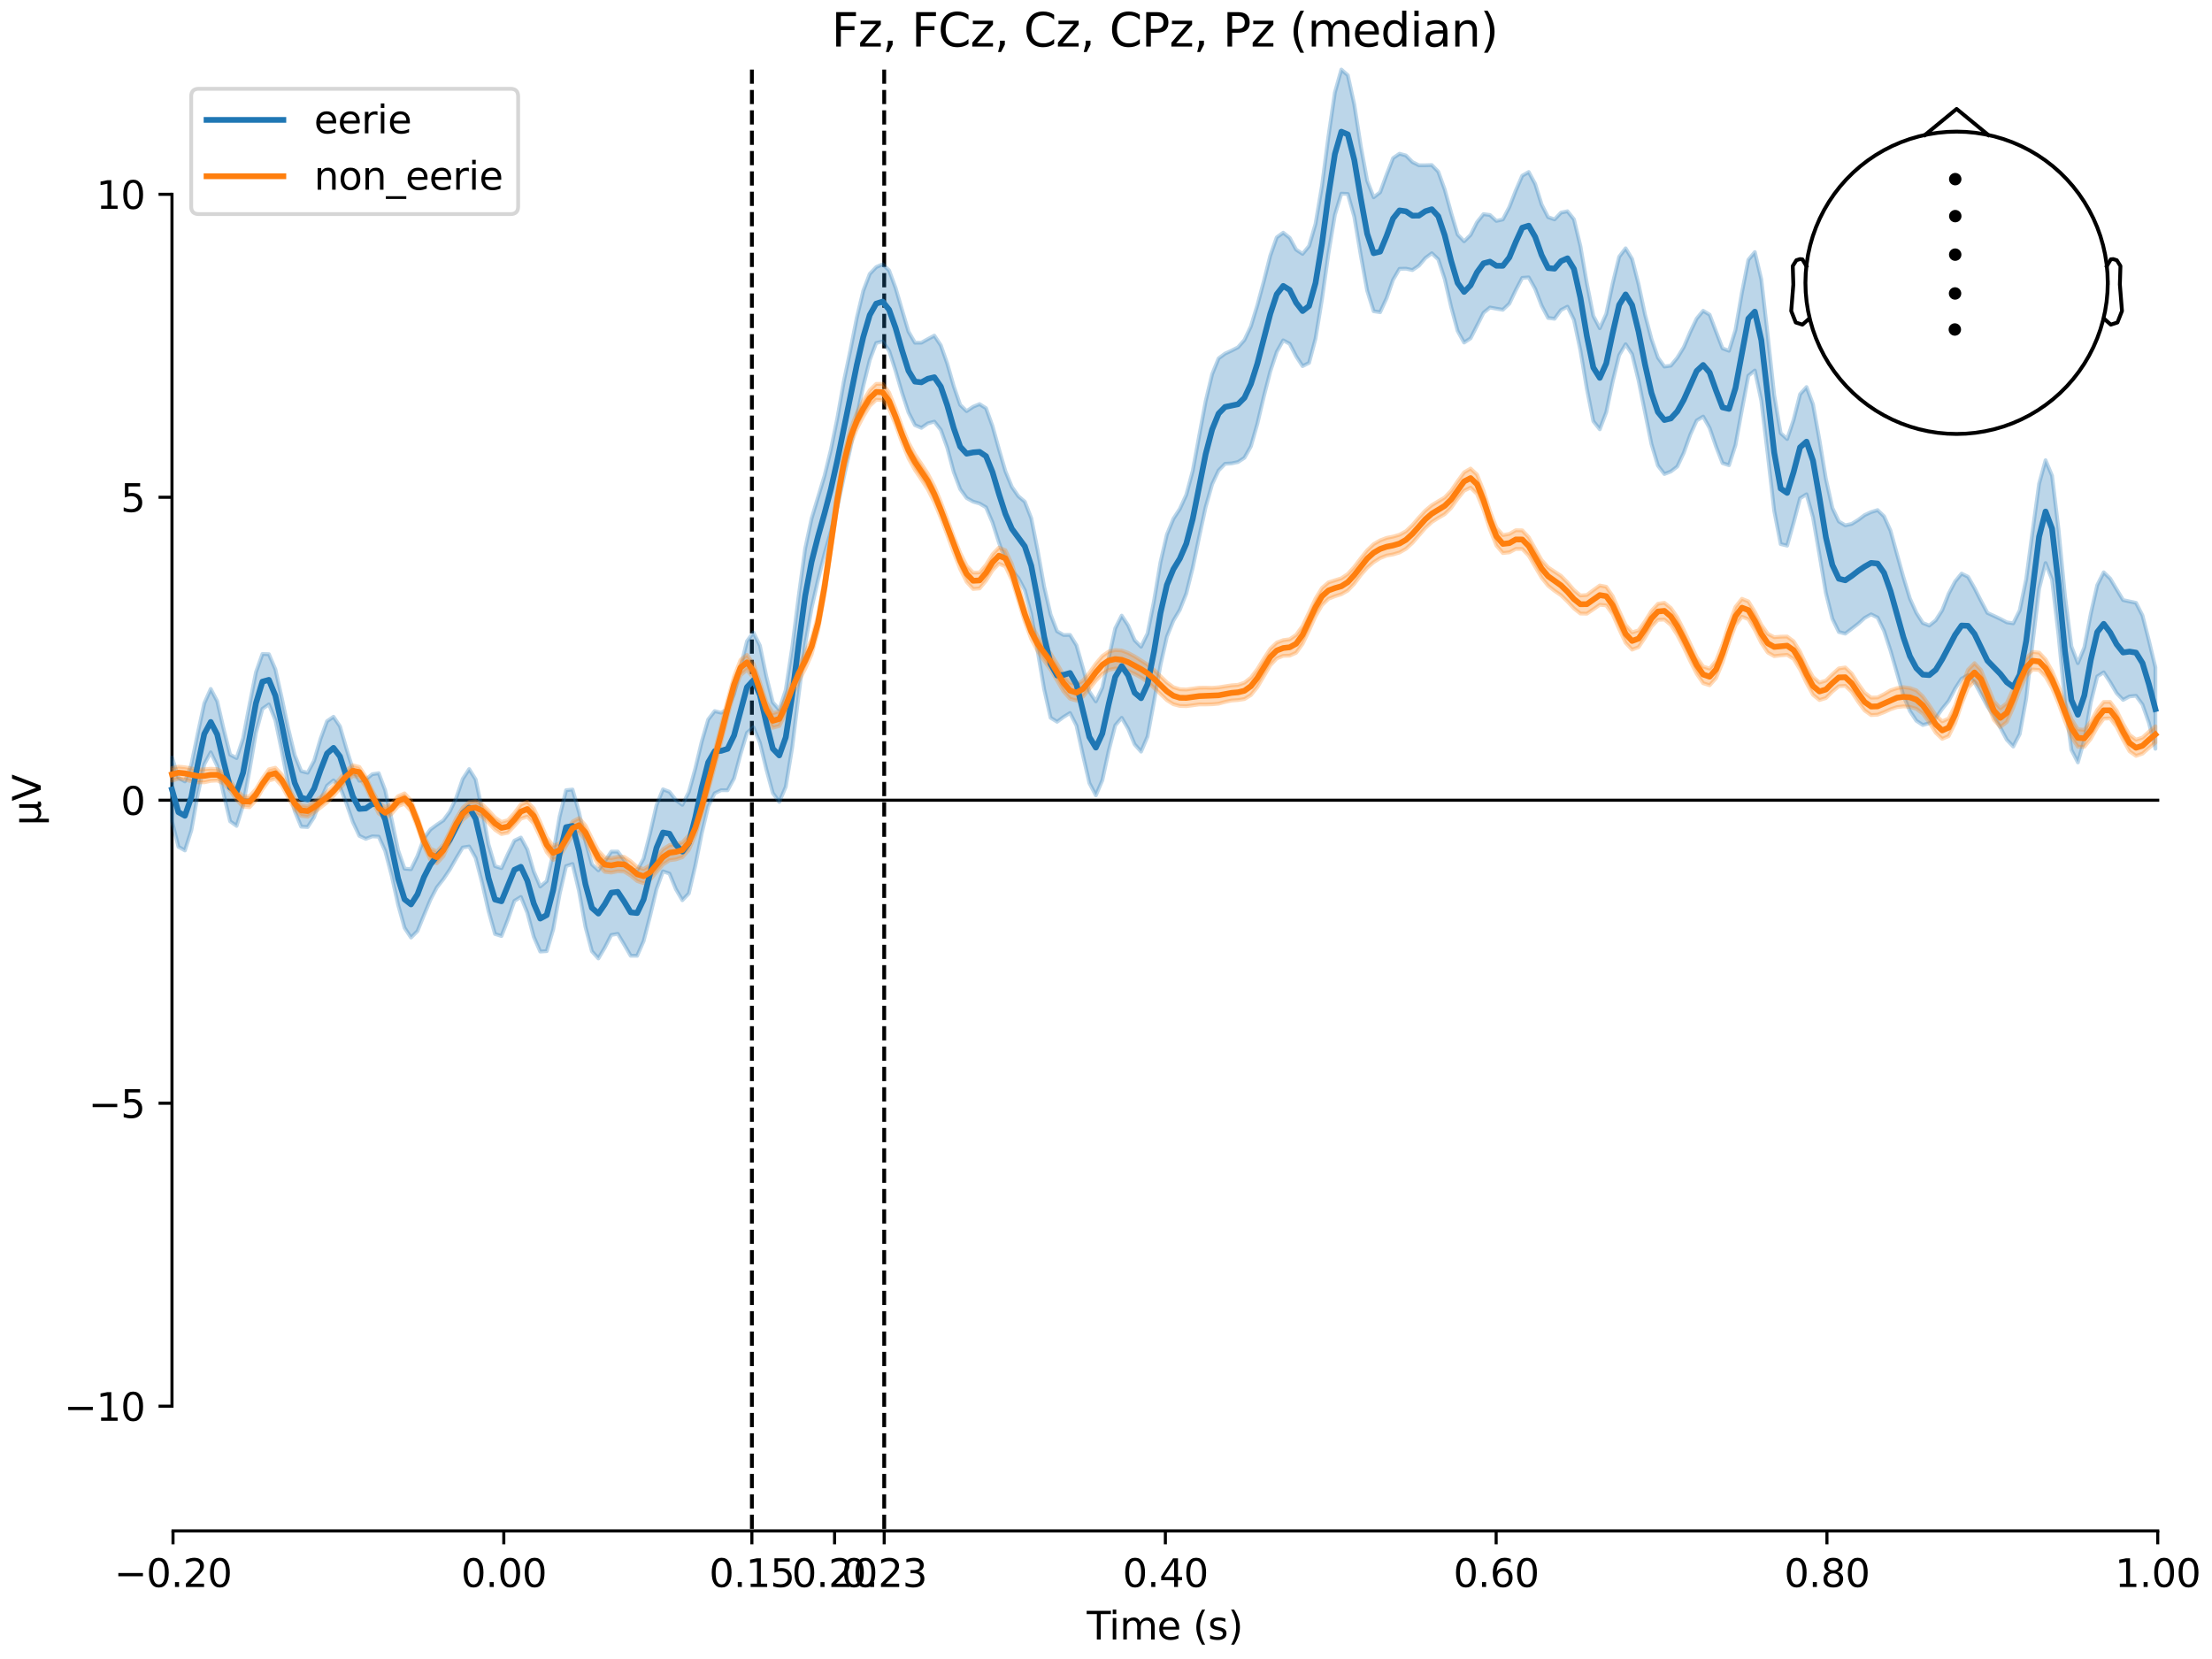 <?xml version="1.0" encoding="utf-8" standalone="no"?>
<!DOCTYPE svg PUBLIC "-//W3C//DTD SVG 1.1//EN"
  "http://www.w3.org/Graphics/SVG/1.1/DTD/svg11.dtd">
<svg xmlns:xlink="http://www.w3.org/1999/xlink" width="576pt" height="432pt" viewBox="0 0 576 432" xmlns="http://www.w3.org/2000/svg" version="1.1">
 <defs>
  <style type="text/css">*{stroke-linejoin: round; stroke-linecap: butt}</style>
 </defs>
 <g id="figure_1">
  <g id="patch_1">
   <path d="M 0 432 
L 576 432 
L 576 0 
L 0 0 
z
" style="fill: #ffffff"/>
  </g>
  <g id="axes_1">
   <g id="patch_2">
    <path d="M 44.783 398.644 
L 561.867 398.644 
L 561.867 18.118 
L 44.783 18.118 
L 44.783 398.644 
z
" style="fill: none; opacity: 0"/>
   </g>
   <g id="patch_3">
    <path d="M 44.783 366.171 
L 44.783 50.591 
" style="fill: none; stroke: #000000; stroke-width: 0.8; stroke-linejoin: miter; stroke-linecap: square"/>
   </g>
   <g id="LineCollection_1">
    <path d="M 195.79 18.118 
L 195.79 398.644 
" clip-path="url(#pc7553497a3)" style="fill: none; stroke-dasharray: 3.7,1.6; stroke-dashoffset: 0; stroke: #000000"/>
    <path d="M 230.244 18.118 
L 230.244 398.644 
" clip-path="url(#pc7553497a3)" style="fill: none; stroke-dasharray: 3.7,1.6; stroke-dashoffset: 0; stroke: #000000"/>
   </g>
   <g id="matplotlib.axis_1">
    <g id="xtick_1">
     <g id="line2d_1">
      <defs>
       <path id="m8c480a2027" d="M 0 0 
L 0 3.5 
" style="stroke: #000000; stroke-width: 0.8"/>
      </defs>
      <g>
       <use xlink:href="#m8c480a2027" x="45.052" y="398.644" style="stroke: #000000; stroke-width: 0.8"/>
      </g>
     </g>
     <g id="text_1">
      <!-- −0.20 -->
      <g transform="translate(29.73 413.242) scale(0.1 -0.1)">
       <defs>
        <path id="DejaVuSans-2212" d="M 678 2272 
L 4684 2272 
L 4684 1741 
L 678 1741 
L 678 2272 
z
" transform="scale(0.016)"/>
        <path id="DejaVuSans-30" d="M 2034 4250 
Q 1547 4250 1301 3770 
Q 1056 3291 1056 2328 
Q 1056 1369 1301 889 
Q 1547 409 2034 409 
Q 2525 409 2770 889 
Q 3016 1369 3016 2328 
Q 3016 3291 2770 3770 
Q 2525 4250 2034 4250 
z
M 2034 4750 
Q 2819 4750 3233 4129 
Q 3647 3509 3647 2328 
Q 3647 1150 3233 529 
Q 2819 -91 2034 -91 
Q 1250 -91 836 529 
Q 422 1150 422 2328 
Q 422 3509 836 4129 
Q 1250 4750 2034 4750 
z
" transform="scale(0.016)"/>
        <path id="DejaVuSans-2e" d="M 684 794 
L 1344 794 
L 1344 0 
L 684 0 
L 684 794 
z
" transform="scale(0.016)"/>
        <path id="DejaVuSans-32" d="M 1228 531 
L 3431 531 
L 3431 0 
L 469 0 
L 469 531 
Q 828 903 1448 1529 
Q 2069 2156 2228 2338 
Q 2531 2678 2651 2914 
Q 2772 3150 2772 3378 
Q 2772 3750 2511 3984 
Q 2250 4219 1831 4219 
Q 1534 4219 1204 4116 
Q 875 4013 500 3803 
L 500 4441 
Q 881 4594 1212 4672 
Q 1544 4750 1819 4750 
Q 2544 4750 2975 4387 
Q 3406 4025 3406 3419 
Q 3406 3131 3298 2873 
Q 3191 2616 2906 2266 
Q 2828 2175 2409 1742 
Q 1991 1309 1228 531 
z
" transform="scale(0.016)"/>
       </defs>
       <use xlink:href="#DejaVuSans-2212"/>
       <use xlink:href="#DejaVuSans-30" transform="translate(83.789 0)"/>
       <use xlink:href="#DejaVuSans-2e" transform="translate(147.412 0)"/>
       <use xlink:href="#DejaVuSans-32" transform="translate(179.199 0)"/>
       <use xlink:href="#DejaVuSans-30" transform="translate(242.822 0)"/>
      </g>
     </g>
    </g>
    <g id="xtick_2">
     <g id="line2d_2">
      <g>
       <use xlink:href="#m8c480a2027" x="131.188" y="398.644" style="stroke: #000000; stroke-width: 0.8"/>
      </g>
     </g>
     <g id="text_2">
      <!-- 0.00 -->
      <g transform="translate(120.055 413.242) scale(0.1 -0.1)">
       <use xlink:href="#DejaVuSans-30"/>
       <use xlink:href="#DejaVuSans-2e" transform="translate(63.623 0)"/>
       <use xlink:href="#DejaVuSans-30" transform="translate(95.41 0)"/>
       <use xlink:href="#DejaVuSans-30" transform="translate(159.033 0)"/>
      </g>
     </g>
    </g>
    <g id="xtick_3">
     <g id="line2d_3">
      <g>
       <use xlink:href="#m8c480a2027" x="195.79" y="398.644" style="stroke: #000000; stroke-width: 0.8"/>
      </g>
     </g>
     <g id="text_3">
      <!-- 0.15 -->
      <g transform="translate(184.657 413.242) scale(0.1 -0.1)">
       <defs>
        <path id="DejaVuSans-31" d="M 794 531 
L 1825 531 
L 1825 4091 
L 703 3866 
L 703 4441 
L 1819 4666 
L 2450 4666 
L 2450 531 
L 3481 531 
L 3481 0 
L 794 0 
L 794 531 
z
" transform="scale(0.016)"/>
        <path id="DejaVuSans-35" d="M 691 4666 
L 3169 4666 
L 3169 4134 
L 1269 4134 
L 1269 2991 
Q 1406 3038 1543 3061 
Q 1681 3084 1819 3084 
Q 2600 3084 3056 2656 
Q 3513 2228 3513 1497 
Q 3513 744 3044 326 
Q 2575 -91 1722 -91 
Q 1428 -91 1123 -41 
Q 819 9 494 109 
L 494 744 
Q 775 591 1075 516 
Q 1375 441 1709 441 
Q 2250 441 2565 725 
Q 2881 1009 2881 1497 
Q 2881 1984 2565 2268 
Q 2250 2553 1709 2553 
Q 1456 2553 1204 2497 
Q 953 2441 691 2322 
L 691 4666 
z
" transform="scale(0.016)"/>
       </defs>
       <use xlink:href="#DejaVuSans-30"/>
       <use xlink:href="#DejaVuSans-2e" transform="translate(63.623 0)"/>
       <use xlink:href="#DejaVuSans-31" transform="translate(95.41 0)"/>
       <use xlink:href="#DejaVuSans-35" transform="translate(159.033 0)"/>
      </g>
     </g>
    </g>
    <g id="xtick_4">
     <g id="line2d_4">
      <g>
       <use xlink:href="#m8c480a2027" x="217.324" y="398.644" style="stroke: #000000; stroke-width: 0.8"/>
      </g>
     </g>
     <g id="text_4">
      <!-- 0.20 -->
      <g transform="translate(206.191 413.242) scale(0.1 -0.1)">
       <use xlink:href="#DejaVuSans-30"/>
       <use xlink:href="#DejaVuSans-2e" transform="translate(63.623 0)"/>
       <use xlink:href="#DejaVuSans-32" transform="translate(95.41 0)"/>
       <use xlink:href="#DejaVuSans-30" transform="translate(159.033 0)"/>
      </g>
     </g>
    </g>
    <g id="xtick_5">
     <g id="line2d_5">
      <g>
       <use xlink:href="#m8c480a2027" x="230.244" y="398.644" style="stroke: #000000; stroke-width: 0.8"/>
      </g>
     </g>
     <g id="text_5">
      <!-- 0.23 -->
      <g transform="translate(219.111 413.242) scale(0.1 -0.1)">
       <defs>
        <path id="DejaVuSans-33" d="M 2597 2516 
Q 3050 2419 3304 2112 
Q 3559 1806 3559 1356 
Q 3559 666 3084 287 
Q 2609 -91 1734 -91 
Q 1441 -91 1130 -33 
Q 819 25 488 141 
L 488 750 
Q 750 597 1062 519 
Q 1375 441 1716 441 
Q 2309 441 2620 675 
Q 2931 909 2931 1356 
Q 2931 1769 2642 2001 
Q 2353 2234 1838 2234 
L 1294 2234 
L 1294 2753 
L 1863 2753 
Q 2328 2753 2575 2939 
Q 2822 3125 2822 3475 
Q 2822 3834 2567 4026 
Q 2313 4219 1838 4219 
Q 1578 4219 1281 4162 
Q 984 4106 628 3988 
L 628 4550 
Q 988 4650 1302 4700 
Q 1616 4750 1894 4750 
Q 2613 4750 3031 4423 
Q 3450 4097 3450 3541 
Q 3450 3153 3228 2886 
Q 3006 2619 2597 2516 
z
" transform="scale(0.016)"/>
       </defs>
       <use xlink:href="#DejaVuSans-30"/>
       <use xlink:href="#DejaVuSans-2e" transform="translate(63.623 0)"/>
       <use xlink:href="#DejaVuSans-32" transform="translate(95.41 0)"/>
       <use xlink:href="#DejaVuSans-33" transform="translate(159.033 0)"/>
      </g>
     </g>
    </g>
    <g id="xtick_6">
     <g id="line2d_6">
      <g>
       <use xlink:href="#m8c480a2027" x="303.46" y="398.644" style="stroke: #000000; stroke-width: 0.8"/>
      </g>
     </g>
     <g id="text_6">
      <!-- 0.40 -->
      <g transform="translate(292.327 413.242) scale(0.1 -0.1)">
       <defs>
        <path id="DejaVuSans-34" d="M 2419 4116 
L 825 1625 
L 2419 1625 
L 2419 4116 
z
M 2253 4666 
L 3047 4666 
L 3047 1625 
L 3713 1625 
L 3713 1100 
L 3047 1100 
L 3047 0 
L 2419 0 
L 2419 1100 
L 313 1100 
L 313 1709 
L 2253 4666 
z
" transform="scale(0.016)"/>
       </defs>
       <use xlink:href="#DejaVuSans-30"/>
       <use xlink:href="#DejaVuSans-2e" transform="translate(63.623 0)"/>
       <use xlink:href="#DejaVuSans-34" transform="translate(95.41 0)"/>
       <use xlink:href="#DejaVuSans-30" transform="translate(159.033 0)"/>
      </g>
     </g>
    </g>
    <g id="xtick_7">
     <g id="line2d_7">
      <g>
       <use xlink:href="#m8c480a2027" x="389.595" y="398.644" style="stroke: #000000; stroke-width: 0.8"/>
      </g>
     </g>
     <g id="text_7">
      <!-- 0.60 -->
      <g transform="translate(378.463 413.242) scale(0.1 -0.1)">
       <defs>
        <path id="DejaVuSans-36" d="M 2113 2584 
Q 1688 2584 1439 2293 
Q 1191 2003 1191 1497 
Q 1191 994 1439 701 
Q 1688 409 2113 409 
Q 2538 409 2786 701 
Q 3034 994 3034 1497 
Q 3034 2003 2786 2293 
Q 2538 2584 2113 2584 
z
M 3366 4563 
L 3366 3988 
Q 3128 4100 2886 4159 
Q 2644 4219 2406 4219 
Q 1781 4219 1451 3797 
Q 1122 3375 1075 2522 
Q 1259 2794 1537 2939 
Q 1816 3084 2150 3084 
Q 2853 3084 3261 2657 
Q 3669 2231 3669 1497 
Q 3669 778 3244 343 
Q 2819 -91 2113 -91 
Q 1303 -91 875 529 
Q 447 1150 447 2328 
Q 447 3434 972 4092 
Q 1497 4750 2381 4750 
Q 2619 4750 2861 4703 
Q 3103 4656 3366 4563 
z
" transform="scale(0.016)"/>
       </defs>
       <use xlink:href="#DejaVuSans-30"/>
       <use xlink:href="#DejaVuSans-2e" transform="translate(63.623 0)"/>
       <use xlink:href="#DejaVuSans-36" transform="translate(95.41 0)"/>
       <use xlink:href="#DejaVuSans-30" transform="translate(159.033 0)"/>
      </g>
     </g>
    </g>
    <g id="xtick_8">
     <g id="line2d_8">
      <g>
       <use xlink:href="#m8c480a2027" x="475.731" y="398.644" style="stroke: #000000; stroke-width: 0.8"/>
      </g>
     </g>
     <g id="text_8">
      <!-- 0.80 -->
      <g transform="translate(464.598 413.242) scale(0.1 -0.1)">
       <defs>
        <path id="DejaVuSans-38" d="M 2034 2216 
Q 1584 2216 1326 1975 
Q 1069 1734 1069 1313 
Q 1069 891 1326 650 
Q 1584 409 2034 409 
Q 2484 409 2743 651 
Q 3003 894 3003 1313 
Q 3003 1734 2745 1975 
Q 2488 2216 2034 2216 
z
M 1403 2484 
Q 997 2584 770 2862 
Q 544 3141 544 3541 
Q 544 4100 942 4425 
Q 1341 4750 2034 4750 
Q 2731 4750 3128 4425 
Q 3525 4100 3525 3541 
Q 3525 3141 3298 2862 
Q 3072 2584 2669 2484 
Q 3125 2378 3379 2068 
Q 3634 1759 3634 1313 
Q 3634 634 3220 271 
Q 2806 -91 2034 -91 
Q 1263 -91 848 271 
Q 434 634 434 1313 
Q 434 1759 690 2068 
Q 947 2378 1403 2484 
z
M 1172 3481 
Q 1172 3119 1398 2916 
Q 1625 2713 2034 2713 
Q 2441 2713 2670 2916 
Q 2900 3119 2900 3481 
Q 2900 3844 2670 4047 
Q 2441 4250 2034 4250 
Q 1625 4250 1398 4047 
Q 1172 3844 1172 3481 
z
" transform="scale(0.016)"/>
       </defs>
       <use xlink:href="#DejaVuSans-30"/>
       <use xlink:href="#DejaVuSans-2e" transform="translate(63.623 0)"/>
       <use xlink:href="#DejaVuSans-38" transform="translate(95.41 0)"/>
       <use xlink:href="#DejaVuSans-30" transform="translate(159.033 0)"/>
      </g>
     </g>
    </g>
    <g id="xtick_9">
     <g id="line2d_9">
      <g>
       <use xlink:href="#m8c480a2027" x="561.867" y="398.644" style="stroke: #000000; stroke-width: 0.8"/>
      </g>
     </g>
     <g id="text_9">
      <!-- 1.00 -->
      <g transform="translate(550.734 413.242) scale(0.1 -0.1)">
       <use xlink:href="#DejaVuSans-31"/>
       <use xlink:href="#DejaVuSans-2e" transform="translate(63.623 0)"/>
       <use xlink:href="#DejaVuSans-30" transform="translate(95.41 0)"/>
       <use xlink:href="#DejaVuSans-30" transform="translate(159.033 0)"/>
      </g>
     </g>
    </g>
    <g id="text_10">
     <!-- Time (s) -->
     <g transform="translate(282.996 426.92) scale(0.1 -0.1)">
      <defs>
       <path id="DejaVuSans-54" d="M -19 4666 
L 3928 4666 
L 3928 4134 
L 2272 4134 
L 2272 0 
L 1638 0 
L 1638 4134 
L -19 4134 
L -19 4666 
z
" transform="scale(0.016)"/>
       <path id="DejaVuSans-69" d="M 603 3500 
L 1178 3500 
L 1178 0 
L 603 0 
L 603 3500 
z
M 603 4863 
L 1178 4863 
L 1178 4134 
L 603 4134 
L 603 4863 
z
" transform="scale(0.016)"/>
       <path id="DejaVuSans-6d" d="M 3328 2828 
Q 3544 3216 3844 3400 
Q 4144 3584 4550 3584 
Q 5097 3584 5394 3201 
Q 5691 2819 5691 2113 
L 5691 0 
L 5113 0 
L 5113 2094 
Q 5113 2597 4934 2840 
Q 4756 3084 4391 3084 
Q 3944 3084 3684 2787 
Q 3425 2491 3425 1978 
L 3425 0 
L 2847 0 
L 2847 2094 
Q 2847 2600 2669 2842 
Q 2491 3084 2119 3084 
Q 1678 3084 1418 2786 
Q 1159 2488 1159 1978 
L 1159 0 
L 581 0 
L 581 3500 
L 1159 3500 
L 1159 2956 
Q 1356 3278 1631 3431 
Q 1906 3584 2284 3584 
Q 2666 3584 2933 3390 
Q 3200 3197 3328 2828 
z
" transform="scale(0.016)"/>
       <path id="DejaVuSans-65" d="M 3597 1894 
L 3597 1613 
L 953 1613 
Q 991 1019 1311 708 
Q 1631 397 2203 397 
Q 2534 397 2845 478 
Q 3156 559 3463 722 
L 3463 178 
Q 3153 47 2828 -22 
Q 2503 -91 2169 -91 
Q 1331 -91 842 396 
Q 353 884 353 1716 
Q 353 2575 817 3079 
Q 1281 3584 2069 3584 
Q 2775 3584 3186 3129 
Q 3597 2675 3597 1894 
z
M 3022 2063 
Q 3016 2534 2758 2815 
Q 2500 3097 2075 3097 
Q 1594 3097 1305 2825 
Q 1016 2553 972 2059 
L 3022 2063 
z
" transform="scale(0.016)"/>
       <path id="DejaVuSans-20" transform="scale(0.016)"/>
       <path id="DejaVuSans-28" d="M 1984 4856 
Q 1566 4138 1362 3434 
Q 1159 2731 1159 2009 
Q 1159 1288 1364 580 
Q 1569 -128 1984 -844 
L 1484 -844 
Q 1016 -109 783 600 
Q 550 1309 550 2009 
Q 550 2706 781 3412 
Q 1013 4119 1484 4856 
L 1984 4856 
z
" transform="scale(0.016)"/>
       <path id="DejaVuSans-73" d="M 2834 3397 
L 2834 2853 
Q 2591 2978 2328 3040 
Q 2066 3103 1784 3103 
Q 1356 3103 1142 2972 
Q 928 2841 928 2578 
Q 928 2378 1081 2264 
Q 1234 2150 1697 2047 
L 1894 2003 
Q 2506 1872 2764 1633 
Q 3022 1394 3022 966 
Q 3022 478 2636 193 
Q 2250 -91 1575 -91 
Q 1294 -91 989 -36 
Q 684 19 347 128 
L 347 722 
Q 666 556 975 473 
Q 1284 391 1588 391 
Q 1994 391 2212 530 
Q 2431 669 2431 922 
Q 2431 1156 2273 1281 
Q 2116 1406 1581 1522 
L 1381 1569 
Q 847 1681 609 1914 
Q 372 2147 372 2553 
Q 372 3047 722 3315 
Q 1072 3584 1716 3584 
Q 2034 3584 2315 3537 
Q 2597 3491 2834 3397 
z
" transform="scale(0.016)"/>
       <path id="DejaVuSans-29" d="M 513 4856 
L 1013 4856 
Q 1481 4119 1714 3412 
Q 1947 2706 1947 2009 
Q 1947 1309 1714 600 
Q 1481 -109 1013 -844 
L 513 -844 
Q 928 -128 1133 580 
Q 1338 1288 1338 2009 
Q 1338 2731 1133 3434 
Q 928 4138 513 4856 
z
" transform="scale(0.016)"/>
      </defs>
      <use xlink:href="#DejaVuSans-54"/>
      <use xlink:href="#DejaVuSans-69" transform="translate(57.959 0)"/>
      <use xlink:href="#DejaVuSans-6d" transform="translate(85.742 0)"/>
      <use xlink:href="#DejaVuSans-65" transform="translate(183.154 0)"/>
      <use xlink:href="#DejaVuSans-20" transform="translate(244.678 0)"/>
      <use xlink:href="#DejaVuSans-28" transform="translate(276.465 0)"/>
      <use xlink:href="#DejaVuSans-73" transform="translate(315.479 0)"/>
      <use xlink:href="#DejaVuSans-29" transform="translate(367.578 0)"/>
     </g>
    </g>
   </g>
   <g id="matplotlib.axis_2">
    <g id="ytick_1">
     <g id="line2d_10">
      <defs>
       <path id="m3aa41bbd48" d="M 0 0 
L -3.5 0 
" style="stroke: #000000; stroke-width: 0.8"/>
      </defs>
      <g>
       <use xlink:href="#m3aa41bbd48" x="44.783" y="366.171" style="stroke: #000000; stroke-width: 0.8"/>
      </g>
     </g>
     <g id="text_11">
      <!-- −10 -->
      <g transform="translate(16.678 369.97) scale(0.1 -0.1)">
       <use xlink:href="#DejaVuSans-2212"/>
       <use xlink:href="#DejaVuSans-31" transform="translate(83.789 0)"/>
       <use xlink:href="#DejaVuSans-30" transform="translate(147.412 0)"/>
      </g>
     </g>
    </g>
    <g id="ytick_2">
     <g id="line2d_11">
      <g>
       <use xlink:href="#m3aa41bbd48" x="44.783" y="287.276" style="stroke: #000000; stroke-width: 0.8"/>
      </g>
     </g>
     <g id="text_12">
      <!-- −5 -->
      <g transform="translate(23.041 291.075) scale(0.1 -0.1)">
       <use xlink:href="#DejaVuSans-2212"/>
       <use xlink:href="#DejaVuSans-35" transform="translate(83.789 0)"/>
      </g>
     </g>
    </g>
    <g id="ytick_3">
     <g id="line2d_12">
      <g>
       <use xlink:href="#m3aa41bbd48" x="44.783" y="208.381" style="stroke: #000000; stroke-width: 0.8"/>
      </g>
     </g>
     <g id="text_13">
      <!-- 0 -->
      <g transform="translate(31.421 212.18) scale(0.1 -0.1)">
       <use xlink:href="#DejaVuSans-30"/>
      </g>
     </g>
    </g>
    <g id="ytick_4">
     <g id="line2d_13">
      <g>
       <use xlink:href="#m3aa41bbd48" x="44.783" y="129.486" style="stroke: #000000; stroke-width: 0.8"/>
      </g>
     </g>
     <g id="text_14">
      <!-- 5 -->
      <g transform="translate(31.421 133.285) scale(0.1 -0.1)">
       <use xlink:href="#DejaVuSans-35"/>
      </g>
     </g>
    </g>
    <g id="ytick_5">
     <g id="line2d_14">
      <g>
       <use xlink:href="#m3aa41bbd48" x="44.783" y="50.591" style="stroke: #000000; stroke-width: 0.8"/>
      </g>
     </g>
     <g id="text_15">
      <!-- 10 -->
      <g transform="translate(25.058 54.39) scale(0.1 -0.1)">
       <use xlink:href="#DejaVuSans-31"/>
       <use xlink:href="#DejaVuSans-30" transform="translate(63.623 0)"/>
      </g>
     </g>
    </g>
    <g id="text_16">
     <!-- µV -->
     <g transform="translate(10.599 214.982) rotate(-90) scale(0.1 -0.1)">
      <defs>
       <path id="DejaVuSans-b5" d="M 544 -1331 
L 544 3500 
L 1119 3500 
L 1119 1325 
Q 1119 872 1334 640 
Q 1550 409 1972 409 
Q 2434 409 2667 671 
Q 2900 934 2900 1459 
L 2900 3500 
L 3475 3500 
L 3475 806 
Q 3475 619 3529 530 
Q 3584 441 3700 441 
Q 3728 441 3778 458 
Q 3828 475 3916 513 
L 3916 50 
Q 3788 -22 3673 -56 
Q 3559 -91 3450 -91 
Q 3234 -91 3106 31 
Q 2978 153 2931 403 
Q 2775 156 2548 32 
Q 2322 -91 2016 -91 
Q 1697 -91 1473 31 
Q 1250 153 1119 397 
L 1119 -1331 
L 544 -1331 
z
" transform="scale(0.016)"/>
       <path id="DejaVuSans-56" d="M 1831 0 
L 50 4666 
L 709 4666 
L 2188 738 
L 3669 4666 
L 4325 4666 
L 2547 0 
L 1831 0 
z
" transform="scale(0.016)"/>
      </defs>
      <use xlink:href="#DejaVuSans-b5"/>
      <use xlink:href="#DejaVuSans-56" transform="translate(63.623 0)"/>
     </g>
    </g>
   </g>
   <g id="patch_4">
    <path d="M 45.052 398.644 
L 561.867 398.644 
" style="fill: none; stroke: #000000; stroke-width: 0.8; stroke-linejoin: miter; stroke-linecap: square"/>
   </g>
   <g id="patch_5">
    <path d="M 44.783 208.381 
L 561.867 208.381 
" style="fill: none; stroke: #000000; stroke-width: 0.8; stroke-linejoin: miter; stroke-linecap: square"/>
   </g>
   <g id="text_17">
    <!-- Fz, FCz, Cz, CPz, Pz (median) -->
    <g transform="translate(216.538 12.118) scale(0.12 -0.12)">
     <defs>
      <path id="DejaVuSans-46" d="M 628 4666 
L 3309 4666 
L 3309 4134 
L 1259 4134 
L 1259 2759 
L 3109 2759 
L 3109 2228 
L 1259 2228 
L 1259 0 
L 628 0 
L 628 4666 
z
" transform="scale(0.016)"/>
      <path id="DejaVuSans-7a" d="M 353 3500 
L 3084 3500 
L 3084 2975 
L 922 459 
L 3084 459 
L 3084 0 
L 275 0 
L 275 525 
L 2438 3041 
L 353 3041 
L 353 3500 
z
" transform="scale(0.016)"/>
      <path id="DejaVuSans-2c" d="M 750 794 
L 1409 794 
L 1409 256 
L 897 -744 
L 494 -744 
L 750 256 
L 750 794 
z
" transform="scale(0.016)"/>
      <path id="DejaVuSans-43" d="M 4122 4306 
L 4122 3641 
Q 3803 3938 3442 4084 
Q 3081 4231 2675 4231 
Q 1875 4231 1450 3742 
Q 1025 3253 1025 2328 
Q 1025 1406 1450 917 
Q 1875 428 2675 428 
Q 3081 428 3442 575 
Q 3803 722 4122 1019 
L 4122 359 
Q 3791 134 3420 21 
Q 3050 -91 2638 -91 
Q 1578 -91 968 557 
Q 359 1206 359 2328 
Q 359 3453 968 4101 
Q 1578 4750 2638 4750 
Q 3056 4750 3426 4639 
Q 3797 4528 4122 4306 
z
" transform="scale(0.016)"/>
      <path id="DejaVuSans-50" d="M 1259 4147 
L 1259 2394 
L 2053 2394 
Q 2494 2394 2734 2622 
Q 2975 2850 2975 3272 
Q 2975 3691 2734 3919 
Q 2494 4147 2053 4147 
L 1259 4147 
z
M 628 4666 
L 2053 4666 
Q 2838 4666 3239 4311 
Q 3641 3956 3641 3272 
Q 3641 2581 3239 2228 
Q 2838 1875 2053 1875 
L 1259 1875 
L 1259 0 
L 628 0 
L 628 4666 
z
" transform="scale(0.016)"/>
      <path id="DejaVuSans-64" d="M 2906 2969 
L 2906 4863 
L 3481 4863 
L 3481 0 
L 2906 0 
L 2906 525 
Q 2725 213 2448 61 
Q 2172 -91 1784 -91 
Q 1150 -91 751 415 
Q 353 922 353 1747 
Q 353 2572 751 3078 
Q 1150 3584 1784 3584 
Q 2172 3584 2448 3432 
Q 2725 3281 2906 2969 
z
M 947 1747 
Q 947 1113 1208 752 
Q 1469 391 1925 391 
Q 2381 391 2643 752 
Q 2906 1113 2906 1747 
Q 2906 2381 2643 2742 
Q 2381 3103 1925 3103 
Q 1469 3103 1208 2742 
Q 947 2381 947 1747 
z
" transform="scale(0.016)"/>
      <path id="DejaVuSans-61" d="M 2194 1759 
Q 1497 1759 1228 1600 
Q 959 1441 959 1056 
Q 959 750 1161 570 
Q 1363 391 1709 391 
Q 2188 391 2477 730 
Q 2766 1069 2766 1631 
L 2766 1759 
L 2194 1759 
z
M 3341 1997 
L 3341 0 
L 2766 0 
L 2766 531 
Q 2569 213 2275 61 
Q 1981 -91 1556 -91 
Q 1019 -91 701 211 
Q 384 513 384 1019 
Q 384 1609 779 1909 
Q 1175 2209 1959 2209 
L 2766 2209 
L 2766 2266 
Q 2766 2663 2505 2880 
Q 2244 3097 1772 3097 
Q 1472 3097 1187 3025 
Q 903 2953 641 2809 
L 641 3341 
Q 956 3463 1253 3523 
Q 1550 3584 1831 3584 
Q 2591 3584 2966 3190 
Q 3341 2797 3341 1997 
z
" transform="scale(0.016)"/>
      <path id="DejaVuSans-6e" d="M 3513 2113 
L 3513 0 
L 2938 0 
L 2938 2094 
Q 2938 2591 2744 2837 
Q 2550 3084 2163 3084 
Q 1697 3084 1428 2787 
Q 1159 2491 1159 1978 
L 1159 0 
L 581 0 
L 581 3500 
L 1159 3500 
L 1159 2956 
Q 1366 3272 1645 3428 
Q 1925 3584 2291 3584 
Q 2894 3584 3203 3211 
Q 3513 2838 3513 2113 
z
" transform="scale(0.016)"/>
     </defs>
     <use xlink:href="#DejaVuSans-46"/>
     <use xlink:href="#DejaVuSans-7a" transform="translate(57.52 0)"/>
     <use xlink:href="#DejaVuSans-2c" transform="translate(110.01 0)"/>
     <use xlink:href="#DejaVuSans-20" transform="translate(141.797 0)"/>
     <use xlink:href="#DejaVuSans-46" transform="translate(173.584 0)"/>
     <use xlink:href="#DejaVuSans-43" transform="translate(231.104 0)"/>
     <use xlink:href="#DejaVuSans-7a" transform="translate(300.928 0)"/>
     <use xlink:href="#DejaVuSans-2c" transform="translate(353.418 0)"/>
     <use xlink:href="#DejaVuSans-20" transform="translate(385.205 0)"/>
     <use xlink:href="#DejaVuSans-43" transform="translate(416.992 0)"/>
     <use xlink:href="#DejaVuSans-7a" transform="translate(486.816 0)"/>
     <use xlink:href="#DejaVuSans-2c" transform="translate(539.307 0)"/>
     <use xlink:href="#DejaVuSans-20" transform="translate(571.094 0)"/>
     <use xlink:href="#DejaVuSans-43" transform="translate(602.881 0)"/>
     <use xlink:href="#DejaVuSans-50" transform="translate(672.705 0)"/>
     <use xlink:href="#DejaVuSans-7a" transform="translate(733.008 0)"/>
     <use xlink:href="#DejaVuSans-2c" transform="translate(785.498 0)"/>
     <use xlink:href="#DejaVuSans-20" transform="translate(817.285 0)"/>
     <use xlink:href="#DejaVuSans-50" transform="translate(849.072 0)"/>
     <use xlink:href="#DejaVuSans-7a" transform="translate(909.375 0)"/>
     <use xlink:href="#DejaVuSans-20" transform="translate(961.865 0)"/>
     <use xlink:href="#DejaVuSans-28" transform="translate(993.652 0)"/>
     <use xlink:href="#DejaVuSans-6d" transform="translate(1032.666 0)"/>
     <use xlink:href="#DejaVuSans-65" transform="translate(1130.078 0)"/>
     <use xlink:href="#DejaVuSans-64" transform="translate(1191.602 0)"/>
     <use xlink:href="#DejaVuSans-69" transform="translate(1255.078 0)"/>
     <use xlink:href="#DejaVuSans-61" transform="translate(1282.861 0)"/>
     <use xlink:href="#DejaVuSans-6e" transform="translate(1344.141 0)"/>
     <use xlink:href="#DejaVuSans-29" transform="translate(1407.52 0)"/>
    </g>
   </g>
   <g id="legend_1">
    <g id="patch_6">
     <path d="M 51.783 55.753 
L 132.925 55.753 
Q 134.925 55.753 134.925 53.753 
L 134.925 25.118 
Q 134.925 23.118 132.925 23.118 
L 51.783 23.118 
Q 49.783 23.118 49.783 25.118 
L 49.783 53.753 
Q 49.783 55.753 51.783 55.753 
z
" style="fill: #ffffff; opacity: 0.8; stroke: #cccccc; stroke-linejoin: miter"/>
    </g>
    <g id="line2d_15">
     <path d="M 53.783 31.217 
L 63.783 31.217 
L 73.783 31.217 
" style="fill: none; stroke: #1f77b4; stroke-width: 1.5; stroke-linecap: square"/>
    </g>
    <g id="text_18">
     <!-- eerie -->
     <g transform="translate(81.783 34.717) scale(0.1 -0.1)">
      <defs>
       <path id="DejaVuSans-72" d="M 2631 2963 
Q 2534 3019 2420 3045 
Q 2306 3072 2169 3072 
Q 1681 3072 1420 2755 
Q 1159 2438 1159 1844 
L 1159 0 
L 581 0 
L 581 3500 
L 1159 3500 
L 1159 2956 
Q 1341 3275 1631 3429 
Q 1922 3584 2338 3584 
Q 2397 3584 2469 3576 
Q 2541 3569 2628 3553 
L 2631 2963 
z
" transform="scale(0.016)"/>
      </defs>
      <use xlink:href="#DejaVuSans-65"/>
      <use xlink:href="#DejaVuSans-65" transform="translate(61.523 0)"/>
      <use xlink:href="#DejaVuSans-72" transform="translate(123.047 0)"/>
      <use xlink:href="#DejaVuSans-69" transform="translate(164.16 0)"/>
      <use xlink:href="#DejaVuSans-65" transform="translate(191.943 0)"/>
     </g>
    </g>
    <g id="line2d_16">
     <path d="M 53.783 45.895 
L 63.783 45.895 
L 73.783 45.895 
" style="fill: none; stroke: #ff7f0e; stroke-width: 1.5; stroke-linecap: square"/>
    </g>
    <g id="text_19">
     <!-- non_eerie -->
     <g transform="translate(81.783 49.395) scale(0.1 -0.1)">
      <defs>
       <path id="DejaVuSans-6f" d="M 1959 3097 
Q 1497 3097 1228 2736 
Q 959 2375 959 1747 
Q 959 1119 1226 758 
Q 1494 397 1959 397 
Q 2419 397 2687 759 
Q 2956 1122 2956 1747 
Q 2956 2369 2687 2733 
Q 2419 3097 1959 3097 
z
M 1959 3584 
Q 2709 3584 3137 3096 
Q 3566 2609 3566 1747 
Q 3566 888 3137 398 
Q 2709 -91 1959 -91 
Q 1206 -91 779 398 
Q 353 888 353 1747 
Q 353 2609 779 3096 
Q 1206 3584 1959 3584 
z
" transform="scale(0.016)"/>
       <path id="DejaVuSans-5f" d="M 3263 -1063 
L 3263 -1509 
L -63 -1509 
L -63 -1063 
L 3263 -1063 
z
" transform="scale(0.016)"/>
      </defs>
      <use xlink:href="#DejaVuSans-6e"/>
      <use xlink:href="#DejaVuSans-6f" transform="translate(63.379 0)"/>
      <use xlink:href="#DejaVuSans-6e" transform="translate(124.561 0)"/>
      <use xlink:href="#DejaVuSans-5f" transform="translate(187.939 0)"/>
      <use xlink:href="#DejaVuSans-65" transform="translate(237.939 0)"/>
      <use xlink:href="#DejaVuSans-65" transform="translate(299.463 0)"/>
      <use xlink:href="#DejaVuSans-72" transform="translate(360.986 0)"/>
      <use xlink:href="#DejaVuSans-69" transform="translate(402.1 0)"/>
      <use xlink:href="#DejaVuSans-65" transform="translate(429.883 0)"/>
     </g>
    </g>
   </g>
   <g id="FillBetweenPolyCollection_1">
    <defs>
     <path id="m2d7ae3336d" d="M 44.783 -234.798 
L 44.783 -218.182 
L 46.465 -211.5 
L 48.148 -210.54 
L 49.83 -215.788 
L 51.512 -225.16 
L 53.195 -232.968 
L 54.877 -236.092 
L 56.559 -232.576 
L 58.242 -225.193 
L 59.924 -218.141 
L 61.606 -216.936 
L 63.289 -222.219 
L 64.971 -231.381 
L 66.653 -241.211 
L 68.336 -247.418 
L 70.018 -248.591 
L 71.7 -244.491 
L 73.383 -236.409 
L 75.065 -227.692 
L 76.748 -220.77 
L 78.43 -216.74 
L 80.112 -216.643 
L 81.795 -219.201 
L 83.477 -223.769 
L 85.159 -227.416 
L 86.842 -228.789 
L 88.524 -227.094 
L 90.206 -222.776 
L 91.889 -217.909 
L 93.571 -214.349 
L 95.253 -213.568 
L 96.936 -214.212 
L 98.618 -214.133 
L 100.3 -210.411 
L 101.983 -204.031 
L 103.665 -196.415 
L 105.347 -190.393 
L 107.03 -187.864 
L 108.712 -189.554 
L 110.394 -193.674 
L 112.077 -197.693 
L 113.759 -200.919 
L 115.441 -203.052 
L 117.124 -205.56 
L 118.806 -208.502 
L 120.488 -211.304 
L 122.171 -211.575 
L 123.853 -208.585 
L 125.535 -202.132 
L 127.218 -194.757 
L 128.9 -188.786 
L 130.582 -188.258 
L 132.265 -192.585 
L 133.947 -197.4 
L 135.629 -198.439 
L 137.312 -194.339 
L 138.994 -188.053 
L 140.676 -184.214 
L 142.359 -184.318 
L 144.041 -189.929 
L 145.723 -199.144 
L 147.406 -206.458 
L 149.088 -207.019 
L 150.77 -199.973 
L 152.453 -190.635 
L 154.135 -184.295 
L 155.817 -182.418 
L 157.5 -185.256 
L 159.182 -188.536 
L 160.864 -188.831 
L 162.547 -186.013 
L 164.229 -183.123 
L 165.912 -183.111 
L 167.594 -186.943 
L 169.276 -193.451 
L 170.959 -200.453 
L 172.641 -205.101 
L 174.323 -204.515 
L 176.006 -200.449 
L 177.688 -197.578 
L 179.37 -199.338 
L 181.053 -206.561 
L 182.735 -214.997 
L 184.417 -222.014 
L 186.1 -225.427 
L 187.782 -226.234 
L 189.464 -226.218 
L 191.147 -229.311 
L 192.829 -235.594 
L 194.511 -241.185 
L 196.194 -242.612 
L 197.876 -238.584 
L 199.558 -231.684 
L 201.241 -225.481 
L 202.923 -223.18 
L 204.605 -227.113 
L 206.288 -237.331 
L 207.97 -251.057 
L 209.652 -264.106 
L 211.335 -273.655 
L 213.017 -281.025 
L 214.699 -287.746 
L 216.382 -293.695 
L 218.064 -300.089 
L 219.746 -307.773 
L 221.429 -315.223 
L 223.111 -323.577 
L 224.793 -331.462 
L 226.476 -338.229 
L 228.158 -342.685 
L 229.84 -343.083 
L 231.523 -340.658 
L 233.205 -335.447 
L 234.887 -329.717 
L 236.57 -324.601 
L 238.252 -321.299 
L 239.934 -320.586 
L 241.617 -321.755 
L 243.299 -322.212 
L 244.981 -320.072 
L 246.664 -315.395 
L 248.346 -309.084 
L 250.028 -304.638 
L 251.711 -302.318 
L 253.393 -301.376 
L 255.076 -300.892 
L 256.758 -299.886 
L 258.44 -295.953 
L 260.123 -290.699 
L 261.805 -286.153 
L 263.487 -283.439 
L 265.17 -281.495 
L 266.852 -278.324 
L 268.534 -272.006 
L 270.217 -262.367 
L 271.899 -252.522 
L 273.581 -245.095 
L 275.264 -244.049 
L 276.946 -245.294 
L 278.628 -246.33 
L 280.311 -243.045 
L 281.993 -235.371 
L 283.675 -228.087 
L 285.358 -224.883 
L 287.04 -228.802 
L 288.722 -236.559 
L 290.405 -243.109 
L 292.087 -245.081 
L 293.769 -242.221 
L 295.452 -238.178 
L 297.134 -236.272 
L 298.816 -240.201 
L 300.499 -249.298 
L 302.181 -258.779 
L 303.863 -266.21 
L 305.546 -270.375 
L 307.228 -273.205 
L 308.91 -277.464 
L 310.593 -284.172 
L 312.275 -292.257 
L 313.957 -300.001 
L 315.64 -305.912 
L 317.322 -309.495 
L 319.004 -311.228 
L 320.687 -311.331 
L 322.369 -311.687 
L 324.051 -312.792 
L 325.734 -315.782 
L 327.416 -321.656 
L 329.098 -328.745 
L 330.781 -335.282 
L 332.463 -340.352 
L 334.145 -343.375 
L 335.828 -342.481 
L 337.51 -339.228 
L 339.192 -336.662 
L 340.875 -337.503 
L 342.557 -343.816 
L 344.239 -354.045 
L 345.922 -365.965 
L 347.604 -376.039 
L 349.287 -381.573 
L 350.969 -381.492 
L 352.651 -375.56 
L 354.334 -365.602 
L 356.016 -356.295 
L 357.698 -350.957 
L 359.381 -350.699 
L 361.063 -354.332 
L 362.745 -359.133 
L 364.428 -361.998 
L 366.11 -362.036 
L 367.792 -361.678 
L 369.475 -362.811 
L 371.157 -364.795 
L 372.839 -366.051 
L 374.522 -364.451 
L 376.204 -359.316 
L 377.886 -352.036 
L 379.569 -345.818 
L 381.251 -342.803 
L 382.933 -343.905 
L 384.616 -347.201 
L 386.298 -350.543 
L 387.98 -351.93 
L 389.663 -351.619 
L 391.345 -351.331 
L 393.027 -352.928 
L 394.71 -356.451 
L 396.392 -359.649 
L 398.074 -359.766 
L 399.757 -356.767 
L 401.439 -352.399 
L 403.121 -349.208 
L 404.804 -348.997 
L 406.486 -351.273 
L 408.168 -352.146 
L 409.851 -348.702 
L 411.533 -340.787 
L 413.215 -330.771 
L 414.898 -322.315 
L 416.58 -320.213 
L 418.262 -324.647 
L 419.945 -332.669 
L 421.627 -339.491 
L 423.309 -342.359 
L 424.992 -339.763 
L 426.674 -332.94 
L 428.356 -324.627 
L 430.039 -316.367 
L 431.721 -310.757 
L 433.403 -308.565 
L 435.086 -309.219 
L 436.768 -310.521 
L 438.451 -314.093 
L 440.133 -318.776 
L 441.815 -322.505 
L 443.498 -323.53 
L 445.18 -320.566 
L 446.862 -315.696 
L 448.545 -311.4 
L 450.227 -310.853 
L 451.909 -316.085 
L 453.592 -325.286 
L 455.274 -334.173 
L 456.956 -335.519 
L 458.639 -327.661 
L 460.321 -313.616 
L 462.003 -298.979 
L 463.686 -290.319 
L 465.368 -289.907 
L 467.05 -295.856 
L 468.733 -302.244 
L 470.415 -303.287 
L 472.097 -297.282 
L 473.78 -287.556 
L 475.462 -277.568 
L 477.144 -270.882 
L 478.827 -267.425 
L 480.509 -267 
L 482.191 -268.282 
L 483.874 -269.58 
L 485.556 -271.085 
L 487.238 -272.026 
L 488.921 -271.187 
L 490.603 -267.725 
L 492.285 -262.576 
L 493.968 -256.754 
L 495.65 -250.817 
L 497.332 -246.84 
L 499.015 -244.312 
L 500.697 -243.212 
L 502.379 -243.666 
L 504.062 -244.982 
L 505.744 -247.406 
L 507.426 -249.478 
L 509.109 -252.68 
L 510.791 -255.275 
L 512.473 -256.169 
L 514.156 -254.319 
L 515.838 -251.226 
L 517.52 -248.047 
L 519.203 -245.564 
L 520.885 -242.515 
L 522.567 -239.363 
L 524.25 -237.604 
L 525.932 -240.849 
L 527.615 -250.07 
L 529.297 -264.608 
L 530.979 -278.66 
L 532.662 -285.375 
L 534.344 -281.083 
L 536.026 -266.723 
L 537.709 -249.283 
L 539.391 -236.731 
L 541.073 -233.468 
L 542.756 -239.357 
L 544.438 -249.105 
L 546.12 -255.853 
L 547.803 -256.926 
L 549.485 -254.358 
L 551.167 -251.493 
L 552.85 -249.75 
L 554.532 -250.651 
L 556.214 -250.816 
L 557.897 -248.525 
L 559.579 -243.751 
L 561.261 -237.018 
L 561.261 -258.213 
L 561.261 -258.213 
L 559.579 -265.166 
L 557.897 -271.735 
L 556.214 -275.027 
L 554.532 -275.385 
L 552.85 -275.75 
L 551.167 -278.529 
L 549.485 -281.345 
L 547.803 -282.975 
L 546.12 -279.627 
L 544.438 -272.194 
L 542.756 -263.419 
L 541.073 -259.316 
L 539.391 -263.684 
L 537.709 -276.915 
L 536.026 -294.234 
L 534.344 -308.144 
L 532.662 -312.154 
L 530.979 -306.057 
L 529.297 -293.791 
L 527.615 -281.191 
L 525.932 -273.069 
L 524.25 -269.689 
L 522.567 -269.947 
L 520.885 -270.839 
L 519.203 -271.632 
L 517.52 -272.404 
L 515.838 -275.563 
L 514.156 -278.87 
L 512.473 -281.81 
L 510.791 -282.639 
L 509.109 -280.589 
L 507.426 -277.395 
L 505.744 -273.109 
L 504.062 -270.478 
L 502.379 -269.113 
L 500.697 -269.781 
L 499.015 -272.425 
L 497.332 -276.153 
L 495.65 -281.687 
L 493.968 -287.718 
L 492.285 -293.825 
L 490.603 -297.557 
L 488.921 -299.176 
L 487.238 -298.661 
L 485.556 -297.884 
L 483.874 -296.626 
L 482.191 -295.585 
L 480.509 -295.207 
L 478.827 -296.221 
L 477.144 -299.749 
L 475.462 -307.275 
L 473.78 -317.422 
L 472.097 -326.737 
L 470.415 -331.212 
L 468.733 -329.345 
L 467.05 -322.673 
L 465.368 -317.678 
L 463.686 -319.206 
L 462.003 -329.121 
L 460.321 -344.549 
L 458.639 -359.263 
L 456.956 -366.366 
L 455.274 -364.346 
L 453.592 -355.81 
L 451.909 -346.068 
L 450.227 -340.659 
L 448.545 -341.291 
L 446.862 -345.635 
L 445.18 -350.059 
L 443.498 -351.074 
L 441.815 -349.052 
L 440.133 -345.535 
L 438.451 -341.595 
L 436.768 -338.852 
L 435.086 -336.798 
L 433.403 -336.542 
L 431.721 -338.88 
L 430.039 -343.727 
L 428.356 -350.101 
L 426.674 -358.006 
L 424.992 -364.569 
L 423.309 -367.345 
L 421.627 -365.142 
L 419.945 -358.202 
L 418.262 -350.272 
L 416.58 -346.531 
L 414.898 -349.743 
L 413.215 -358.182 
L 411.533 -367.916 
L 409.851 -374.892 
L 408.168 -376.986 
L 406.486 -376.636 
L 404.804 -374.878 
L 403.121 -375.453 
L 401.439 -378.74 
L 399.757 -384.102 
L 398.074 -387.215 
L 396.392 -386.252 
L 394.71 -382.399 
L 393.027 -378.079 
L 391.345 -374.865 
L 389.663 -374.474 
L 387.98 -376.017 
L 386.298 -376.241 
L 384.616 -374.145 
L 382.933 -370.827 
L 381.251 -369.166 
L 379.569 -370.918 
L 377.886 -376.553 
L 376.204 -382.646 
L 374.522 -387.294 
L 372.839 -389.024 
L 371.157 -388.968 
L 369.475 -388.966 
L 367.792 -389.809 
L 366.11 -391.512 
L 364.428 -391.971 
L 362.745 -390.827 
L 361.063 -386.525 
L 359.381 -381.917 
L 357.698 -380.627 
L 356.016 -384.93 
L 354.334 -394.046 
L 352.651 -404.788 
L 350.969 -412.403 
L 349.287 -413.882 
L 347.604 -407.926 
L 345.922 -396.486 
L 344.239 -383.589 
L 342.557 -373.694 
L 340.875 -367.937 
L 339.192 -365.898 
L 337.51 -366.996 
L 335.828 -370.078 
L 334.145 -371.41 
L 332.463 -370.199 
L 330.781 -365.442 
L 329.098 -358.772 
L 327.416 -352.542 
L 325.734 -347.044 
L 324.051 -343.48 
L 322.369 -341.561 
L 320.687 -340.701 
L 319.004 -339.924 
L 317.322 -338.68 
L 315.64 -334.577 
L 313.957 -327.548 
L 312.275 -318.583 
L 310.593 -309.431 
L 308.91 -303.161 
L 307.228 -299.492 
L 305.546 -296.909 
L 303.863 -292.834 
L 302.181 -285.585 
L 300.499 -275.517 
L 298.816 -267.042 
L 297.134 -263.604 
L 295.452 -265.296 
L 293.769 -269.142 
L 292.087 -271.695 
L 290.405 -268.38 
L 288.722 -260.688 
L 287.04 -252.956 
L 285.358 -249.357 
L 283.675 -251.889 
L 281.993 -258.077 
L 280.311 -263.96 
L 278.628 -266.68 
L 276.946 -266.65 
L 275.264 -267.62 
L 273.581 -271.974 
L 271.899 -279.224 
L 270.217 -288.607 
L 268.534 -297.067 
L 266.852 -301.362 
L 265.17 -302.798 
L 263.487 -305.223 
L 261.805 -309.301 
L 260.123 -315.035 
L 258.44 -321.074 
L 256.758 -325.705 
L 255.076 -326.772 
L 253.393 -326.085 
L 251.711 -324.945 
L 250.028 -326.57 
L 248.346 -331.455 
L 246.664 -337.327 
L 244.981 -342.085 
L 243.299 -344.607 
L 241.617 -343.713 
L 239.934 -342.772 
L 238.252 -342.758 
L 236.57 -345.656 
L 234.887 -351.316 
L 233.205 -357.038 
L 231.523 -361.575 
L 229.84 -363.183 
L 228.158 -362.45 
L 226.476 -360.675 
L 224.793 -356.276 
L 223.111 -349.253 
L 221.429 -340.76 
L 219.746 -332.752 
L 218.064 -323.253 
L 216.382 -314.999 
L 214.699 -308.087 
L 213.017 -302.549 
L 211.335 -296.977 
L 209.652 -289.081 
L 207.97 -276.723 
L 206.288 -263.418 
L 204.605 -252.342 
L 202.923 -247.185 
L 201.241 -249.119 
L 199.558 -255.846 
L 197.876 -263.897 
L 196.194 -267.298 
L 194.511 -265.031 
L 192.829 -258.235 
L 191.147 -251.257 
L 189.464 -247.345 
L 187.782 -246.409 
L 186.1 -246.833 
L 184.417 -244.66 
L 182.735 -238.896 
L 181.053 -231.872 
L 179.37 -225.742 
L 177.688 -222.424 
L 176.006 -223.67 
L 174.323 -225.813 
L 172.641 -226.465 
L 170.959 -222.345 
L 169.276 -215.019 
L 167.594 -208.431 
L 165.912 -205.356 
L 164.229 -205.675 
L 162.547 -207.985 
L 160.864 -210.255 
L 159.182 -210.252 
L 157.5 -207.737 
L 155.817 -205.364 
L 154.135 -206.91 
L 152.453 -212.955 
L 150.77 -220.524 
L 149.088 -226.416 
L 147.406 -226.228 
L 145.723 -219.362 
L 144.041 -209.724 
L 142.359 -202.562 
L 140.676 -201.152 
L 138.994 -205.077 
L 137.312 -210.819 
L 135.629 -213.906 
L 133.947 -213.104 
L 132.265 -209.638 
L 130.582 -205.933 
L 128.9 -206.462 
L 127.218 -212.101 
L 125.535 -221.137 
L 123.853 -229.062 
L 122.171 -231.728 
L 120.488 -229.17 
L 118.806 -224.249 
L 117.124 -220.665 
L 115.441 -218.383 
L 113.759 -217.247 
L 112.077 -215.999 
L 110.394 -213.714 
L 108.712 -209.125 
L 107.03 -205.662 
L 105.347 -205.807 
L 103.665 -210.626 
L 101.983 -218.602 
L 100.3 -226.225 
L 98.618 -230.662 
L 96.936 -230.394 
L 95.253 -229.022 
L 93.571 -228.685 
L 91.889 -231.64 
L 90.206 -237.066 
L 88.524 -242.867 
L 86.842 -245.357 
L 85.159 -244.205 
L 83.477 -239.648 
L 81.795 -233.92 
L 80.112 -230.782 
L 78.43 -231.216 
L 76.748 -235.368 
L 75.065 -242.278 
L 73.383 -250.218 
L 71.7 -257.739 
L 70.018 -261.655 
L 68.336 -261.704 
L 66.653 -256.963 
L 64.971 -248.505 
L 63.289 -239.701 
L 61.606 -234.595 
L 59.924 -235.489 
L 58.242 -242.143 
L 56.559 -249.413 
L 54.877 -252.608 
L 53.195 -248.869 
L 51.512 -241.091 
L 49.83 -232.921 
L 48.148 -228.519 
L 46.465 -229.456 
L 44.783 -234.798 
z
" style="stroke: #1f77b4; stroke-opacity: 0.3"/>
    </defs>
    <g>
     <use xlink:href="#m2d7ae3336d" x="0" y="432" style="fill: #1f77b4; fill-opacity: 0.3; stroke: #1f77b4; stroke-opacity: 0.3"/>
    </g>
   </g>
   <g id="FillBetweenPolyCollection_2">
    <defs>
     <path id="mbf7850ec4c" d="M 44.783 -232 
L 44.783 -228.711 
L 46.465 -229.226 
L 48.148 -229.011 
L 49.83 -228.549 
L 51.512 -228.282 
L 53.195 -228.284 
L 54.877 -228.658 
L 56.559 -228.756 
L 58.242 -227.994 
L 59.924 -226.169 
L 61.606 -223.758 
L 63.289 -221.962 
L 64.971 -221.803 
L 66.653 -223.605 
L 68.336 -226.458 
L 70.018 -228.746 
L 71.7 -229.209 
L 73.383 -227.344 
L 75.065 -224.261 
L 76.748 -221.278 
L 78.43 -219.553 
L 80.112 -219.335 
L 81.795 -220.396 
L 83.477 -221.732 
L 85.159 -223.053 
L 86.842 -224.753 
L 88.524 -226.644 
L 90.206 -228.593 
L 91.889 -229.964 
L 93.571 -229.598 
L 95.253 -227.071 
L 96.936 -223.39 
L 98.618 -220.172 
L 100.3 -218.969 
L 101.983 -220.095 
L 103.665 -222.085 
L 105.347 -222.711 
L 107.03 -220.819 
L 108.712 -216.561 
L 110.394 -211.626 
L 112.077 -208.098 
L 113.759 -207.213 
L 115.441 -209.041 
L 117.124 -212.56 
L 118.806 -216.008 
L 120.488 -218.51 
L 122.171 -219.884 
L 123.853 -220.051 
L 125.535 -219.383 
L 127.218 -217.717 
L 128.9 -215.923 
L 130.582 -214.81 
L 132.265 -215.151 
L 133.947 -216.927 
L 135.629 -218.814 
L 137.312 -219.36 
L 138.994 -217.539 
L 140.676 -213.976 
L 142.359 -210.11 
L 144.041 -208.082 
L 145.723 -208.877 
L 147.406 -211.745 
L 149.088 -214.59 
L 150.77 -215.263 
L 152.453 -213.341 
L 154.135 -209.875 
L 155.817 -206.694 
L 157.5 -204.972 
L 159.182 -204.788 
L 160.864 -205.119 
L 162.547 -205.042 
L 164.229 -203.997 
L 165.912 -202.58 
L 167.594 -202 
L 169.276 -202.939 
L 170.959 -204.936 
L 172.641 -206.897 
L 174.323 -207.98 
L 176.006 -208.219 
L 177.688 -208.77 
L 179.37 -210.69 
L 181.053 -214.552 
L 182.735 -219.918 
L 184.417 -226.131 
L 186.1 -232.353 
L 187.782 -238.812 
L 189.464 -245.516 
L 191.147 -251.697 
L 192.829 -256.163 
L 194.511 -257.608 
L 196.194 -255.466 
L 197.876 -250.524 
L 199.558 -245.351 
L 201.241 -242.49 
L 202.923 -242.952 
L 204.605 -246.22 
L 206.288 -250.706 
L 207.97 -254.622 
L 209.652 -257.796 
L 211.335 -261.575 
L 213.017 -267.733 
L 214.699 -277.1 
L 216.382 -288.576 
L 218.064 -299.977 
L 219.746 -309.455 
L 221.429 -316.069 
L 223.111 -320.301 
L 224.793 -323.523 
L 226.476 -326.304 
L 228.158 -327.908 
L 229.84 -327.799 
L 231.523 -325.501 
L 233.205 -321.395 
L 234.887 -316.739 
L 236.57 -312.648 
L 238.252 -309.617 
L 239.934 -307.125 
L 241.617 -304.528 
L 243.299 -301.195 
L 244.981 -297.176 
L 246.664 -292.68 
L 248.346 -288.114 
L 250.028 -283.82 
L 251.711 -280.485 
L 253.393 -278.638 
L 255.076 -278.774 
L 256.758 -280.773 
L 258.44 -283.474 
L 260.123 -285.214 
L 261.805 -284.506 
L 263.487 -280.996 
L 265.17 -275.619 
L 266.852 -270.106 
L 268.534 -265.61 
L 270.217 -262.455 
L 271.899 -259.964 
L 273.581 -257.62 
L 275.264 -254.8 
L 276.946 -251.935 
L 278.628 -250.056 
L 280.311 -249.574 
L 281.993 -250.56 
L 283.675 -252.587 
L 285.358 -254.754 
L 287.04 -256.503 
L 288.722 -257.577 
L 290.405 -257.922 
L 292.087 -257.799 
L 293.769 -257.285 
L 295.452 -256.516 
L 297.134 -255.58 
L 298.816 -254.427 
L 300.499 -252.902 
L 302.181 -251.291 
L 303.863 -249.671 
L 305.546 -248.614 
L 307.228 -248.172 
L 308.91 -248.117 
L 310.593 -248.333 
L 312.275 -248.571 
L 313.957 -248.567 
L 315.64 -248.61 
L 317.322 -248.769 
L 319.004 -249.227 
L 320.687 -249.587 
L 322.369 -249.704 
L 324.051 -249.969 
L 325.734 -251.006 
L 327.416 -253.076 
L 329.098 -255.901 
L 330.781 -258.774 
L 332.463 -260.556 
L 334.145 -261.218 
L 335.828 -261.275 
L 337.51 -262.021 
L 339.192 -264.324 
L 340.875 -267.819 
L 342.557 -271.527 
L 344.239 -274.431 
L 345.922 -276.07 
L 347.604 -276.735 
L 349.287 -277.266 
L 350.969 -278.228 
L 352.651 -279.983 
L 354.334 -282.245 
L 356.016 -284.168 
L 357.698 -285.609 
L 359.381 -286.668 
L 361.063 -287.33 
L 362.745 -287.626 
L 364.428 -288.13 
L 366.11 -289.092 
L 367.792 -290.62 
L 369.475 -292.578 
L 371.157 -294.507 
L 372.839 -296.056 
L 374.522 -297.129 
L 376.204 -298.101 
L 377.886 -299.761 
L 379.569 -302.134 
L 381.251 -304.22 
L 382.933 -305.021 
L 384.616 -303.378 
L 386.298 -299.254 
L 387.98 -294.112 
L 389.663 -289.952 
L 391.345 -287.984 
L 393.027 -288.171 
L 394.71 -289.059 
L 396.392 -289.053 
L 398.074 -287.317 
L 399.757 -284.42 
L 401.439 -281.57 
L 403.121 -279.485 
L 404.804 -278.145 
L 406.486 -276.998 
L 408.168 -275.369 
L 409.851 -273.567 
L 411.533 -272.23 
L 413.215 -272.2 
L 414.898 -273.332 
L 416.58 -274.514 
L 418.262 -274.354 
L 419.945 -272.016 
L 421.627 -268.182 
L 423.309 -264.614 
L 424.992 -262.831 
L 426.674 -263.478 
L 428.356 -265.952 
L 430.039 -268.81 
L 431.721 -270.583 
L 433.403 -270.667 
L 435.086 -269.26 
L 436.768 -266.653 
L 438.451 -263.409 
L 440.133 -259.847 
L 441.815 -256.558 
L 443.498 -254.093 
L 445.18 -253.556 
L 446.862 -255.418 
L 448.545 -259.456 
L 450.227 -264.651 
L 451.909 -269.181 
L 453.592 -271.415 
L 455.274 -270.767 
L 456.956 -267.961 
L 458.639 -264.576 
L 460.321 -262.085 
L 462.003 -261.135 
L 463.686 -261.334 
L 465.368 -261.479 
L 467.05 -260.412 
L 468.733 -257.666 
L 470.415 -254.151 
L 472.097 -251.082 
L 473.78 -249.705 
L 475.462 -250.224 
L 477.144 -251.907 
L 478.827 -253.312 
L 480.509 -253.417 
L 482.191 -251.812 
L 483.874 -249.248 
L 485.556 -246.984 
L 487.238 -245.797 
L 488.921 -245.898 
L 490.603 -246.536 
L 492.285 -247.301 
L 493.968 -247.867 
L 495.65 -248.066 
L 497.332 -247.937 
L 499.015 -247.431 
L 500.697 -246.158 
L 502.379 -243.873 
L 504.062 -241.2 
L 505.744 -239.599 
L 507.426 -240.323 
L 509.109 -243.687 
L 510.791 -248.638 
L 512.473 -252.895 
L 514.156 -254.632 
L 515.838 -252.834 
L 517.52 -248.7 
L 519.203 -244.56 
L 520.885 -242.682 
L 522.567 -243.986 
L 524.25 -247.742 
L 525.932 -252.278 
L 527.615 -255.972 
L 529.297 -257.665 
L 530.979 -257.534 
L 532.662 -255.767 
L 534.344 -252.83 
L 536.026 -248.85 
L 537.709 -244.204 
L 539.391 -240.076 
L 541.073 -237.55 
L 542.756 -237.533 
L 544.438 -239.611 
L 546.12 -242.635 
L 547.803 -244.86 
L 549.485 -244.946 
L 551.167 -242.684 
L 552.85 -239.331 
L 554.532 -236.359 
L 556.214 -235.169 
L 557.897 -235.751 
L 559.579 -237.248 
L 561.261 -238.623 
L 561.261 -242.888 
L 561.261 -242.888 
L 559.579 -241.468 
L 557.897 -239.939 
L 556.214 -239.406 
L 554.532 -240.65 
L 552.85 -243.553 
L 551.167 -246.978 
L 549.485 -249.232 
L 547.803 -249.212 
L 546.12 -247.145 
L 544.438 -244.102 
L 542.756 -241.953 
L 541.073 -242.092 
L 539.391 -244.769 
L 537.709 -248.895 
L 536.026 -253.351 
L 534.344 -257.311 
L 532.662 -260.283 
L 530.979 -262.071 
L 529.297 -262.235 
L 527.615 -260.577 
L 525.932 -257.167 
L 524.25 -252.647 
L 522.567 -248.906 
L 520.885 -247.576 
L 519.203 -249.42 
L 517.52 -253.525 
L 515.838 -257.524 
L 514.156 -259.314 
L 512.473 -257.607 
L 510.791 -253.274 
L 509.109 -248.288 
L 507.426 -244.91 
L 505.744 -244.162 
L 504.062 -245.785 
L 502.379 -248.334 
L 500.697 -250.658 
L 499.015 -252.238 
L 497.332 -252.828 
L 495.65 -253.071 
L 493.968 -252.801 
L 492.285 -252.233 
L 490.603 -251.239 
L 488.921 -250.392 
L 487.238 -250.342 
L 485.556 -251.613 
L 483.874 -253.951 
L 482.191 -256.604 
L 480.509 -258.196 
L 478.827 -257.954 
L 477.144 -256.424 
L 475.462 -254.768 
L 473.78 -254.269 
L 472.097 -255.704 
L 470.415 -258.755 
L 468.733 -262.322 
L 467.05 -265.008 
L 465.368 -266.247 
L 463.686 -266.213 
L 462.003 -266.08 
L 460.321 -266.951 
L 458.639 -269.337 
L 456.956 -272.674 
L 455.274 -275.403 
L 453.592 -276.075 
L 451.909 -273.947 
L 450.227 -269.486 
L 448.545 -264.242 
L 446.862 -259.917 
L 445.18 -257.905 
L 443.498 -258.439 
L 441.815 -260.86 
L 440.133 -264.376 
L 438.451 -267.956 
L 436.768 -271.242 
L 435.086 -273.685 
L 433.403 -275.039 
L 431.721 -274.778 
L 430.039 -272.934 
L 428.356 -270.21 
L 426.674 -267.846 
L 424.992 -267.345 
L 423.309 -269.287 
L 421.627 -272.956 
L 419.945 -276.763 
L 418.262 -279.214 
L 416.58 -279.536 
L 414.898 -278.332 
L 413.215 -277.067 
L 411.533 -276.944 
L 409.851 -278.357 
L 408.168 -280.32 
L 406.486 -282.043 
L 404.804 -283.151 
L 403.121 -284.268 
L 401.439 -286.135 
L 399.757 -289.112 
L 398.074 -292.114 
L 396.392 -293.896 
L 394.71 -293.929 
L 393.027 -292.966 
L 391.345 -292.667 
L 389.663 -294.614 
L 387.98 -298.941 
L 386.298 -304.232 
L 384.616 -308.423 
L 382.933 -309.991 
L 381.251 -309.002 
L 379.569 -306.699 
L 377.886 -304.233 
L 376.204 -302.466 
L 374.522 -301.485 
L 372.839 -300.46 
L 371.157 -299.048 
L 369.475 -297.235 
L 367.792 -295.282 
L 366.11 -293.676 
L 364.428 -292.762 
L 362.745 -292.268 
L 361.063 -291.936 
L 359.381 -291.29 
L 357.698 -290.318 
L 356.016 -288.715 
L 354.334 -286.611 
L 352.651 -284.396 
L 350.969 -282.548 
L 349.287 -281.413 
L 347.604 -280.886 
L 345.922 -280.343 
L 344.239 -278.878 
L 342.557 -276.134 
L 340.875 -272.554 
L 339.192 -269.003 
L 337.51 -266.682 
L 335.828 -265.534 
L 334.145 -265.313 
L 332.463 -264.677 
L 330.781 -263.079 
L 329.098 -260.498 
L 327.416 -257.761 
L 325.734 -255.553 
L 324.051 -254.238 
L 322.369 -253.673 
L 320.687 -253.544 
L 319.004 -253.287 
L 317.322 -253.019 
L 315.64 -252.897 
L 313.957 -252.942 
L 312.275 -252.925 
L 310.593 -252.689 
L 308.91 -252.463 
L 307.228 -252.531 
L 305.546 -253.06 
L 303.863 -254.308 
L 302.181 -255.937 
L 300.499 -257.567 
L 298.816 -258.939 
L 297.134 -260.032 
L 295.452 -261.09 
L 293.769 -261.993 
L 292.087 -262.615 
L 290.405 -262.728 
L 288.722 -262.348 
L 287.04 -261.175 
L 285.358 -259.176 
L 283.675 -256.808 
L 281.993 -254.765 
L 280.311 -253.784 
L 278.628 -254.27 
L 276.946 -256.252 
L 275.264 -259.134 
L 273.581 -261.796 
L 271.899 -263.972 
L 270.217 -266.218 
L 268.534 -269.446 
L 266.852 -274.075 
L 265.17 -279.764 
L 263.487 -285.18 
L 261.805 -288.723 
L 260.123 -289.409 
L 258.44 -287.645 
L 256.758 -284.918 
L 255.076 -282.928 
L 253.393 -282.898 
L 251.711 -284.69 
L 250.028 -288.046 
L 248.346 -292.3 
L 246.664 -296.849 
L 244.981 -301.355 
L 243.299 -305.381 
L 241.617 -308.63 
L 239.934 -311.208 
L 238.252 -313.673 
L 236.57 -316.768 
L 234.887 -320.939 
L 233.205 -325.593 
L 231.523 -329.783 
L 229.84 -332.061 
L 228.158 -332.039 
L 226.476 -330.387 
L 224.793 -327.671 
L 223.111 -324.456 
L 221.429 -320.156 
L 219.746 -313.545 
L 218.064 -304.15 
L 216.382 -292.794 
L 214.699 -281.207 
L 213.017 -271.739 
L 211.335 -265.636 
L 209.652 -261.885 
L 207.97 -258.661 
L 206.288 -254.714 
L 204.605 -250.123 
L 202.923 -246.771 
L 201.241 -246.289 
L 199.558 -249.165 
L 197.876 -254.335 
L 196.194 -259.185 
L 194.511 -261.46 
L 192.829 -260.156 
L 191.147 -255.838 
L 189.464 -249.753 
L 187.782 -243.051 
L 186.1 -236.41 
L 184.417 -230 
L 182.735 -223.764 
L 181.053 -218.305 
L 179.37 -214.494 
L 177.688 -212.651 
L 176.006 -212.19 
L 174.323 -211.943 
L 172.641 -210.861 
L 170.959 -208.8 
L 169.276 -206.711 
L 167.594 -205.7 
L 165.912 -206.25 
L 164.229 -207.751 
L 162.547 -208.885 
L 160.864 -208.892 
L 159.182 -208.534 
L 157.5 -208.691 
L 155.817 -210.478 
L 154.135 -213.655 
L 152.453 -217.053 
L 150.77 -218.969 
L 149.088 -218.067 
L 147.406 -215.239 
L 145.723 -212.377 
L 144.041 -211.744 
L 142.359 -213.995 
L 140.676 -217.949 
L 138.994 -221.504 
L 137.312 -223.222 
L 135.629 -222.531 
L 133.947 -220.296 
L 132.265 -218.433 
L 130.582 -217.968 
L 128.9 -219.139 
L 127.218 -220.962 
L 125.535 -222.594 
L 123.853 -223.36 
L 122.171 -223.12 
L 120.488 -221.684 
L 118.806 -218.973 
L 117.124 -215.465 
L 115.441 -212.11 
L 113.759 -210.281 
L 112.077 -211.022 
L 110.394 -214.41 
L 108.712 -219.31 
L 107.03 -223.578 
L 105.347 -225.409 
L 103.665 -224.677 
L 101.983 -222.757 
L 100.3 -221.822 
L 98.618 -223.019 
L 96.936 -226.176 
L 95.253 -229.751 
L 93.571 -232.288 
L 91.889 -232.741 
L 90.206 -231.343 
L 88.524 -229.262 
L 86.842 -227.368 
L 85.159 -225.746 
L 83.477 -224.45 
L 81.795 -223.156 
L 80.112 -222.117 
L 78.43 -222.308 
L 76.748 -224.091 
L 75.065 -227.115 
L 73.383 -230.307 
L 71.7 -232.083 
L 70.018 -231.673 
L 68.336 -229.329 
L 66.653 -226.53 
L 64.971 -224.653 
L 63.289 -224.63 
L 61.606 -226.315 
L 59.924 -228.715 
L 58.242 -230.768 
L 56.559 -231.724 
L 54.877 -231.827 
L 53.195 -231.668 
L 51.512 -231.591 
L 49.83 -231.888 
L 48.148 -232.211 
L 46.465 -232.372 
L 44.783 -232 
z
" style="stroke: #ff7f0e; stroke-opacity: 0.3"/>
    </defs>
    <g>
     <use xlink:href="#mbf7850ec4c" x="0" y="432" style="fill: #ff7f0e; fill-opacity: 0.3; stroke: #ff7f0e; stroke-opacity: 0.3"/>
    </g>
   </g>
   <g id="line2d_17">
    <path d="M 44.783 205.594 
L 46.465 211.488 
L 48.148 212.419 
L 49.83 207.565 
L 51.512 198.971 
L 53.195 191.11 
L 54.877 188.005 
L 56.559 191.261 
L 58.242 198.387 
L 59.924 205.017 
L 61.606 206.199 
L 63.289 201.247 
L 66.653 183.091 
L 68.336 177.497 
L 70.018 177.037 
L 71.7 181.124 
L 73.383 188.682 
L 75.065 196.99 
L 76.748 203.872 
L 78.43 207.721 
L 80.112 208.14 
L 81.795 205.339 
L 83.477 200.52 
L 85.159 196.21 
L 86.842 194.742 
L 88.524 196.972 
L 91.889 207.408 
L 93.571 210.639 
L 95.253 210.513 
L 96.936 209.355 
L 98.618 209.397 
L 100.3 213.446 
L 101.983 220.674 
L 103.665 228.777 
L 105.347 234.186 
L 107.03 235.505 
L 108.712 232.873 
L 110.394 228.414 
L 112.077 225.127 
L 113.759 222.98 
L 115.441 221.166 
L 117.124 218.662 
L 118.806 215.379 
L 120.488 211.775 
L 122.171 210.318 
L 123.853 213.2 
L 125.535 220.427 
L 127.218 228.675 
L 128.9 234.241 
L 130.582 234.692 
L 133.947 226.503 
L 135.629 225.714 
L 137.312 229.317 
L 138.994 235.27 
L 140.676 239.19 
L 142.359 238.289 
L 144.041 231.801 
L 145.723 222.344 
L 147.406 215.4 
L 149.088 215.07 
L 150.77 221.573 
L 152.453 230.254 
L 154.135 236.413 
L 155.817 237.889 
L 157.5 235.434 
L 159.182 232.452 
L 160.864 232.24 
L 162.547 234.775 
L 164.229 237.575 
L 165.912 237.752 
L 167.594 234.222 
L 170.959 220.758 
L 172.641 216.786 
L 174.323 217.097 
L 176.006 219.981 
L 177.688 221.752 
L 179.37 219.513 
L 181.053 212.871 
L 182.735 205.11 
L 184.417 198.521 
L 186.1 195.629 
L 187.782 195.516 
L 189.464 194.991 
L 191.147 191.51 
L 194.511 178.931 
L 196.194 177.129 
L 197.876 180.921 
L 199.558 188.277 
L 201.241 194.951 
L 202.923 196.708 
L 204.605 191.994 
L 206.288 181.059 
L 207.97 167.645 
L 209.652 155.218 
L 211.335 146.281 
L 213.017 139.684 
L 214.699 133.701 
L 216.382 127.294 
L 218.064 119.765 
L 221.429 103.32 
L 223.111 95.031 
L 224.793 87.748 
L 226.476 82.041 
L 228.158 79.058 
L 229.84 78.53 
L 231.523 80.655 
L 233.205 85.382 
L 234.887 91.213 
L 236.57 96.56 
L 238.252 99.366 
L 239.934 99.549 
L 241.617 98.631 
L 243.299 98.232 
L 244.981 100.666 
L 246.664 105.56 
L 248.346 111.48 
L 250.028 116.304 
L 251.711 118.137 
L 253.393 117.799 
L 255.076 117.662 
L 256.758 118.79 
L 258.44 122.932 
L 260.123 128.61 
L 261.805 133.811 
L 263.487 137.696 
L 266.852 142.264 
L 268.534 147.328 
L 270.217 156.139 
L 271.899 165.82 
L 273.581 172.884 
L 275.264 175.885 
L 276.946 175.739 
L 278.628 175.249 
L 280.311 178.209 
L 283.675 191.921 
L 285.358 194.67 
L 287.04 191.019 
L 288.722 183.282 
L 290.405 176.269 
L 292.087 173.457 
L 293.769 175.867 
L 295.452 180.381 
L 297.134 181.813 
L 298.816 178.151 
L 300.499 169.697 
L 302.181 159.663 
L 303.863 152.3 
L 305.546 148.223 
L 307.228 145.456 
L 308.91 141.564 
L 310.593 135.076 
L 313.957 118.229 
L 315.64 111.829 
L 317.322 107.69 
L 319.004 105.967 
L 322.369 105.263 
L 324.051 103.581 
L 325.734 99.97 
L 327.416 94.663 
L 330.781 81.714 
L 332.463 76.623 
L 334.145 74.456 
L 335.828 75.488 
L 337.51 78.828 
L 339.192 80.994 
L 340.875 79.676 
L 342.557 73.693 
L 344.239 63.443 
L 345.922 50.841 
L 347.604 40.114 
L 349.287 34.289 
L 350.969 34.993 
L 352.651 41.64 
L 354.334 51.639 
L 356.016 60.875 
L 357.698 65.93 
L 359.381 65.517 
L 361.063 61.46 
L 362.745 56.899 
L 364.428 54.792 
L 366.11 55.034 
L 367.792 56.157 
L 369.475 56.143 
L 371.157 55.006 
L 372.839 54.489 
L 374.522 56.3 
L 376.204 61.273 
L 377.886 67.975 
L 379.569 73.688 
L 381.251 76.016 
L 382.933 74.298 
L 384.616 70.898 
L 386.298 68.576 
L 387.98 68.135 
L 389.663 69.204 
L 391.345 69.21 
L 393.027 67.034 
L 394.71 62.995 
L 396.392 59.294 
L 398.074 58.77 
L 399.757 61.681 
L 401.439 66.427 
L 403.121 69.794 
L 404.804 69.956 
L 406.486 68.004 
L 408.168 67.263 
L 409.851 70.028 
L 411.533 77.553 
L 413.215 87.513 
L 414.898 95.715 
L 416.58 98.394 
L 418.262 94.624 
L 419.945 86.7 
L 421.627 79.395 
L 423.309 76.669 
L 424.992 79.448 
L 426.674 86.332 
L 428.356 94.892 
L 430.039 102.335 
L 431.721 107.291 
L 433.403 109.372 
L 435.086 108.961 
L 436.768 107.113 
L 438.451 104.118 
L 441.815 96.597 
L 443.498 95.04 
L 445.18 97.007 
L 446.862 101.715 
L 448.545 106.081 
L 450.227 106.475 
L 451.909 101.062 
L 455.274 82.971 
L 456.956 81.154 
L 458.639 88.563 
L 462.003 117.863 
L 463.686 127.218 
L 465.368 128.344 
L 467.05 122.935 
L 468.733 116.486 
L 470.415 115.005 
L 472.097 119.941 
L 473.78 129.576 
L 475.462 139.914 
L 477.144 147.124 
L 478.827 150.696 
L 480.509 151.11 
L 482.191 149.969 
L 483.874 148.666 
L 485.556 147.53 
L 487.238 146.584 
L 488.921 146.747 
L 490.603 149.175 
L 492.285 153.915 
L 495.65 165.974 
L 497.332 170.86 
L 499.015 173.995 
L 500.697 175.665 
L 502.379 175.795 
L 504.062 174.43 
L 505.744 171.676 
L 509.109 165.303 
L 510.791 162.892 
L 512.473 162.965 
L 514.156 165.075 
L 517.52 172.028 
L 520.885 175.484 
L 522.567 177.658 
L 524.25 178.875 
L 525.932 175.716 
L 527.615 166.886 
L 530.979 139.723 
L 532.662 133.202 
L 534.344 137.657 
L 536.026 152.07 
L 537.709 169.521 
L 539.391 182.287 
L 541.073 186.112 
L 542.756 181.091 
L 544.438 171.826 
L 546.12 164.593 
L 547.803 162.451 
L 549.485 164.686 
L 551.167 167.78 
L 552.85 169.901 
L 554.532 169.674 
L 556.214 169.947 
L 557.897 172.655 
L 559.579 178.207 
L 561.261 184.641 
L 561.261 184.641 
" style="fill: none; stroke: #1f77b4; stroke-width: 1.5; stroke-linecap: square"/>
   </g>
   <g id="line2d_18">
    <path d="M 44.783 201.642 
L 46.465 201.206 
L 48.148 201.38 
L 51.512 202.088 
L 53.195 202.046 
L 54.877 201.763 
L 56.559 201.757 
L 58.242 202.641 
L 59.924 204.569 
L 61.606 206.955 
L 63.289 208.703 
L 64.971 208.767 
L 66.653 206.902 
L 68.336 204.114 
L 70.018 201.814 
L 71.7 201.348 
L 73.383 203.145 
L 76.748 209.264 
L 78.43 211.035 
L 80.112 211.202 
L 81.795 210.194 
L 85.159 207.58 
L 86.842 205.97 
L 90.206 202.096 
L 91.889 200.688 
L 93.571 201.057 
L 95.253 203.558 
L 96.936 207.233 
L 98.618 210.432 
L 100.3 211.625 
L 101.983 210.594 
L 103.665 208.598 
L 105.347 207.912 
L 107.03 209.778 
L 108.712 214.041 
L 110.394 218.96 
L 112.077 222.41 
L 113.759 223.225 
L 115.441 221.433 
L 118.806 214.541 
L 120.488 211.914 
L 122.171 210.508 
L 123.853 210.292 
L 125.535 211.069 
L 127.218 212.665 
L 128.9 214.427 
L 130.582 215.577 
L 132.265 215.221 
L 133.947 213.422 
L 135.629 211.334 
L 137.312 210.667 
L 138.994 212.482 
L 140.676 216.083 
L 142.359 219.988 
L 144.041 222.099 
L 145.723 221.378 
L 149.088 215.674 
L 150.77 214.885 
L 152.453 216.804 
L 154.135 220.273 
L 155.817 223.454 
L 157.5 225.153 
L 159.182 225.346 
L 160.864 225.007 
L 162.547 225.08 
L 164.229 226.2 
L 165.912 227.649 
L 167.594 228.166 
L 169.276 227.167 
L 172.641 223.177 
L 174.323 222.063 
L 176.006 221.822 
L 177.688 221.335 
L 179.37 219.402 
L 181.053 215.565 
L 182.735 210.109 
L 187.782 191.103 
L 189.464 184.459 
L 191.147 178.273 
L 192.829 173.839 
L 194.511 172.474 
L 196.194 174.714 
L 199.558 184.766 
L 201.241 187.693 
L 202.923 187.193 
L 204.605 183.829 
L 206.288 179.286 
L 207.97 175.337 
L 209.652 172.119 
L 211.335 168.359 
L 213.017 162.215 
L 214.699 152.873 
L 218.064 129.95 
L 219.746 120.502 
L 221.429 113.891 
L 223.111 109.611 
L 224.793 106.405 
L 226.476 103.698 
L 228.158 102.069 
L 229.84 102.137 
L 231.523 104.466 
L 233.205 108.548 
L 234.887 113.201 
L 236.57 117.274 
L 238.252 120.305 
L 241.617 125.334 
L 243.299 128.685 
L 244.981 132.757 
L 250.028 146.051 
L 251.711 149.424 
L 253.393 151.234 
L 255.076 151.137 
L 256.758 149.141 
L 258.44 146.454 
L 260.123 144.7 
L 261.805 145.396 
L 263.487 148.874 
L 266.852 159.933 
L 268.534 164.482 
L 270.217 167.705 
L 273.581 172.249 
L 276.946 177.815 
L 278.628 179.835 
L 280.311 180.366 
L 281.993 179.401 
L 283.675 177.38 
L 285.358 175.071 
L 287.04 173.137 
L 288.722 171.994 
L 290.405 171.618 
L 292.087 171.813 
L 293.769 172.431 
L 297.134 174.234 
L 298.816 175.325 
L 300.499 176.749 
L 303.863 180.017 
L 305.546 181.171 
L 307.228 181.697 
L 308.91 181.726 
L 312.275 181.261 
L 317.322 181.053 
L 320.687 180.423 
L 322.369 180.273 
L 324.051 179.87 
L 325.734 178.665 
L 327.416 176.523 
L 330.781 171.075 
L 332.463 169.389 
L 334.145 168.749 
L 335.828 168.554 
L 337.51 167.634 
L 339.192 165.293 
L 342.557 158.12 
L 344.239 155.273 
L 345.922 153.755 
L 347.604 153.141 
L 349.287 152.656 
L 350.969 151.594 
L 352.651 149.745 
L 356.016 145.441 
L 357.698 143.935 
L 359.381 142.952 
L 361.063 142.369 
L 362.745 142.032 
L 364.428 141.537 
L 366.11 140.569 
L 367.792 139.015 
L 371.157 135.21 
L 372.839 133.761 
L 376.204 131.715 
L 377.886 130.054 
L 381.251 125.361 
L 382.933 124.498 
L 384.616 126.099 
L 386.298 130.21 
L 387.98 135.401 
L 389.663 139.648 
L 391.345 141.624 
L 393.027 141.432 
L 394.71 140.473 
L 396.392 140.489 
L 398.074 142.206 
L 401.439 148.051 
L 403.121 150.052 
L 406.486 152.438 
L 408.168 154.083 
L 409.851 156 
L 411.533 157.335 
L 413.215 157.32 
L 416.58 154.962 
L 418.262 155.239 
L 419.945 157.634 
L 423.309 165.071 
L 424.992 166.899 
L 426.674 166.29 
L 428.356 163.86 
L 430.039 161.052 
L 431.721 159.233 
L 433.403 159.07 
L 435.086 160.515 
L 436.768 163.089 
L 438.451 166.309 
L 441.815 173.188 
L 443.498 175.636 
L 445.18 176.21 
L 446.862 174.293 
L 448.545 170.139 
L 450.227 164.954 
L 451.909 160.459 
L 453.592 158.24 
L 455.274 158.871 
L 456.956 161.668 
L 458.639 165.041 
L 460.321 167.518 
L 462.003 168.45 
L 465.368 168.137 
L 467.05 169.288 
L 468.733 172.025 
L 470.415 175.599 
L 472.097 178.638 
L 473.78 180.042 
L 475.462 179.539 
L 477.144 177.868 
L 478.827 176.411 
L 480.509 176.351 
L 482.191 177.936 
L 483.874 180.496 
L 485.556 182.806 
L 487.238 183.98 
L 488.921 183.925 
L 493.968 181.685 
L 495.65 181.459 
L 497.332 181.576 
L 499.015 182.191 
L 500.697 183.667 
L 502.379 186.016 
L 504.062 188.6 
L 505.744 190.2 
L 507.426 189.469 
L 509.109 186.086 
L 510.791 181.125 
L 512.473 176.78 
L 514.156 175.117 
L 515.838 176.845 
L 519.203 185.027 
L 520.885 186.922 
L 522.567 185.628 
L 524.25 181.837 
L 525.932 177.328 
L 527.615 173.767 
L 529.297 172.065 
L 530.979 172.263 
L 532.662 174.017 
L 534.344 176.984 
L 536.026 180.926 
L 537.709 185.449 
L 539.391 189.587 
L 541.073 192.131 
L 542.756 192.259 
L 544.438 190.145 
L 546.12 187.113 
L 547.803 184.962 
L 549.485 184.963 
L 551.167 187.178 
L 552.85 190.556 
L 554.532 193.477 
L 556.214 194.713 
L 557.897 194.189 
L 559.579 192.64 
L 561.261 191.244 
L 561.261 191.244 
" style="fill: none; stroke: #ff7f0e; stroke-width: 1.5; stroke-linecap: square"/>
   </g>
  </g>
  <g id="axes_2">
   <g id="PathCollection_1">
    <defs>
     <path id="C0_0_c150f8db84" d="M 0 1.118 
C 0.297 1.118 0.581 1 0.791 0.791 
C 1 0.581 1.118 0.297 1.118 -0 
C 1.118 -0.297 1 -0.581 0.791 -0.791 
C 0.581 -1 0.297 -1.118 0 -1.118 
C -0.297 -1.118 -0.581 -1 -0.791 -0.791 
C -1 -0.581 -1.118 -0.297 -1.118 0 
C -1.118 0.297 -1 0.581 -0.791 0.791 
C -0.581 1 -0.297 1.118 0 1.118 
z
"/>
    </defs>
    <g clip-path="url(#pf7e08bb592)">
     <use xlink:href="#C0_0_c150f8db84" x="509.139" y="46.649" style="stroke: #000000"/>
    </g>
    <g clip-path="url(#pf7e08bb592)">
     <use xlink:href="#C0_0_c150f8db84" x="509.147" y="56.278" style="stroke: #000000"/>
    </g>
    <g clip-path="url(#pf7e08bb592)">
     <use xlink:href="#C0_0_c150f8db84" x="509.092" y="76.414" style="stroke: #000000"/>
    </g>
    <g clip-path="url(#pf7e08bb592)">
     <use xlink:href="#C0_0_c150f8db84" x="509.035" y="85.801" style="stroke: #000000"/>
    </g>
    <g clip-path="url(#pf7e08bb592)">
     <use xlink:href="#C0_0_c150f8db84" x="509.13" y="66.305" style="stroke: #000000"/>
    </g>
   </g>
   <g id="matplotlib.axis_3"/>
   <g id="matplotlib.axis_4"/>
   <g id="line2d_19">
    <path d="M 548.86 73.636 
L 548.782 71.165 
L 548.55 68.703 
L 548.163 66.26 
L 547.623 63.847 
L 546.933 61.472 
L 546.096 59.145 
L 545.114 56.876 
L 543.991 54.672 
L 542.732 52.544 
L 541.342 50.498 
L 539.826 48.544 
L 538.191 46.689 
L 536.442 44.94 
L 534.587 43.305 
L 532.633 41.789 
L 530.588 40.399 
L 528.459 39.141 
L 526.256 38.018 
L 523.986 37.036 
L 521.66 36.198 
L 519.285 35.508 
L 516.871 34.969 
L 514.429 34.582 
L 511.967 34.349 
L 509.495 34.271 
L 507.023 34.349 
L 504.561 34.582 
L 502.119 34.969 
L 499.705 35.508 
L 497.331 36.198 
L 495.004 37.036 
L 492.734 38.018 
L 490.531 39.141 
L 488.402 40.399 
L 486.357 41.789 
L 484.403 43.305 
L 482.548 44.94 
L 480.799 46.689 
L 479.164 48.544 
L 477.648 50.498 
L 476.258 52.544 
L 474.999 54.672 
L 473.876 56.876 
L 472.894 59.145 
L 472.057 61.472 
L 471.367 63.847 
L 470.827 66.26 
L 470.44 68.703 
L 470.208 71.165 
L 470.13 73.636 
L 470.208 76.108 
L 470.44 78.57 
L 470.827 81.013 
L 471.367 83.426 
L 472.057 85.801 
L 472.894 88.128 
L 473.876 90.397 
L 474.999 92.601 
L 476.258 94.729 
L 477.648 96.775 
L 479.164 98.729 
L 480.799 100.584 
L 482.548 102.332 
L 484.403 103.968 
L 486.357 105.483 
L 488.402 106.873 
L 490.531 108.132 
L 492.734 109.255 
L 495.004 110.237 
L 497.331 111.075 
L 499.705 111.765 
L 502.119 112.304 
L 504.561 112.691 
L 507.023 112.924 
L 509.495 113.001 
L 511.967 112.924 
L 514.429 112.691 
L 516.871 112.304 
L 519.285 111.765 
L 521.66 111.075 
L 523.986 110.237 
L 526.256 109.255 
L 528.459 108.132 
L 530.588 106.873 
L 532.633 105.483 
L 534.587 103.968 
L 536.442 102.332 
L 538.191 100.584 
L 539.826 98.729 
L 541.342 96.775 
L 542.732 94.729 
L 543.991 92.601 
L 545.114 90.397 
L 546.096 88.128 
L 546.933 85.801 
L 547.623 83.426 
L 548.163 81.013 
L 548.55 78.57 
L 548.782 76.108 
L 548.86 73.636 
" style="fill: none; stroke: #000000; stroke-linecap: square"/>
   </g>
   <g id="line2d_20">
    <path d="M 501.25 35.144 
L 509.495 28.367 
L 517.74 35.144 
" style="fill: none; stroke: #000000; stroke-linecap: square"/>
   </g>
   <g id="line2d_21">
    <path d="M 470.366 69.267 
L 469.343 67.535 
L 468.713 67.472 
L 467.776 67.763 
L 466.831 69.267 
L 466.981 74.069 
L 466.43 80.974 
L 467.611 83.974 
L 469.343 84.533 
L 470.996 83.076 
" style="fill: none; stroke: #000000; stroke-linecap: square"/>
   </g>
   <g id="line2d_22">
    <path d="M 548.624 69.267 
L 549.647 67.535 
L 550.277 67.472 
L 551.214 67.763 
L 552.159 69.267 
L 552.009 74.069 
L 552.56 80.974 
L 551.379 83.974 
L 549.647 84.533 
L 547.994 83.076 
" style="fill: none; stroke: #000000; stroke-linecap: square"/>
   </g>
  </g>
 </g>
 <defs>
  <clipPath id="pc7553497a3">
   <rect x="44.783" y="18.118" width="517.084" height="380.525"/>
  </clipPath>
  <clipPath id="pf7e08bb592">
   <rect x="462.123" y="24.135" width="94.744" height="93.098"/>
  </clipPath>
 </defs>
</svg>
